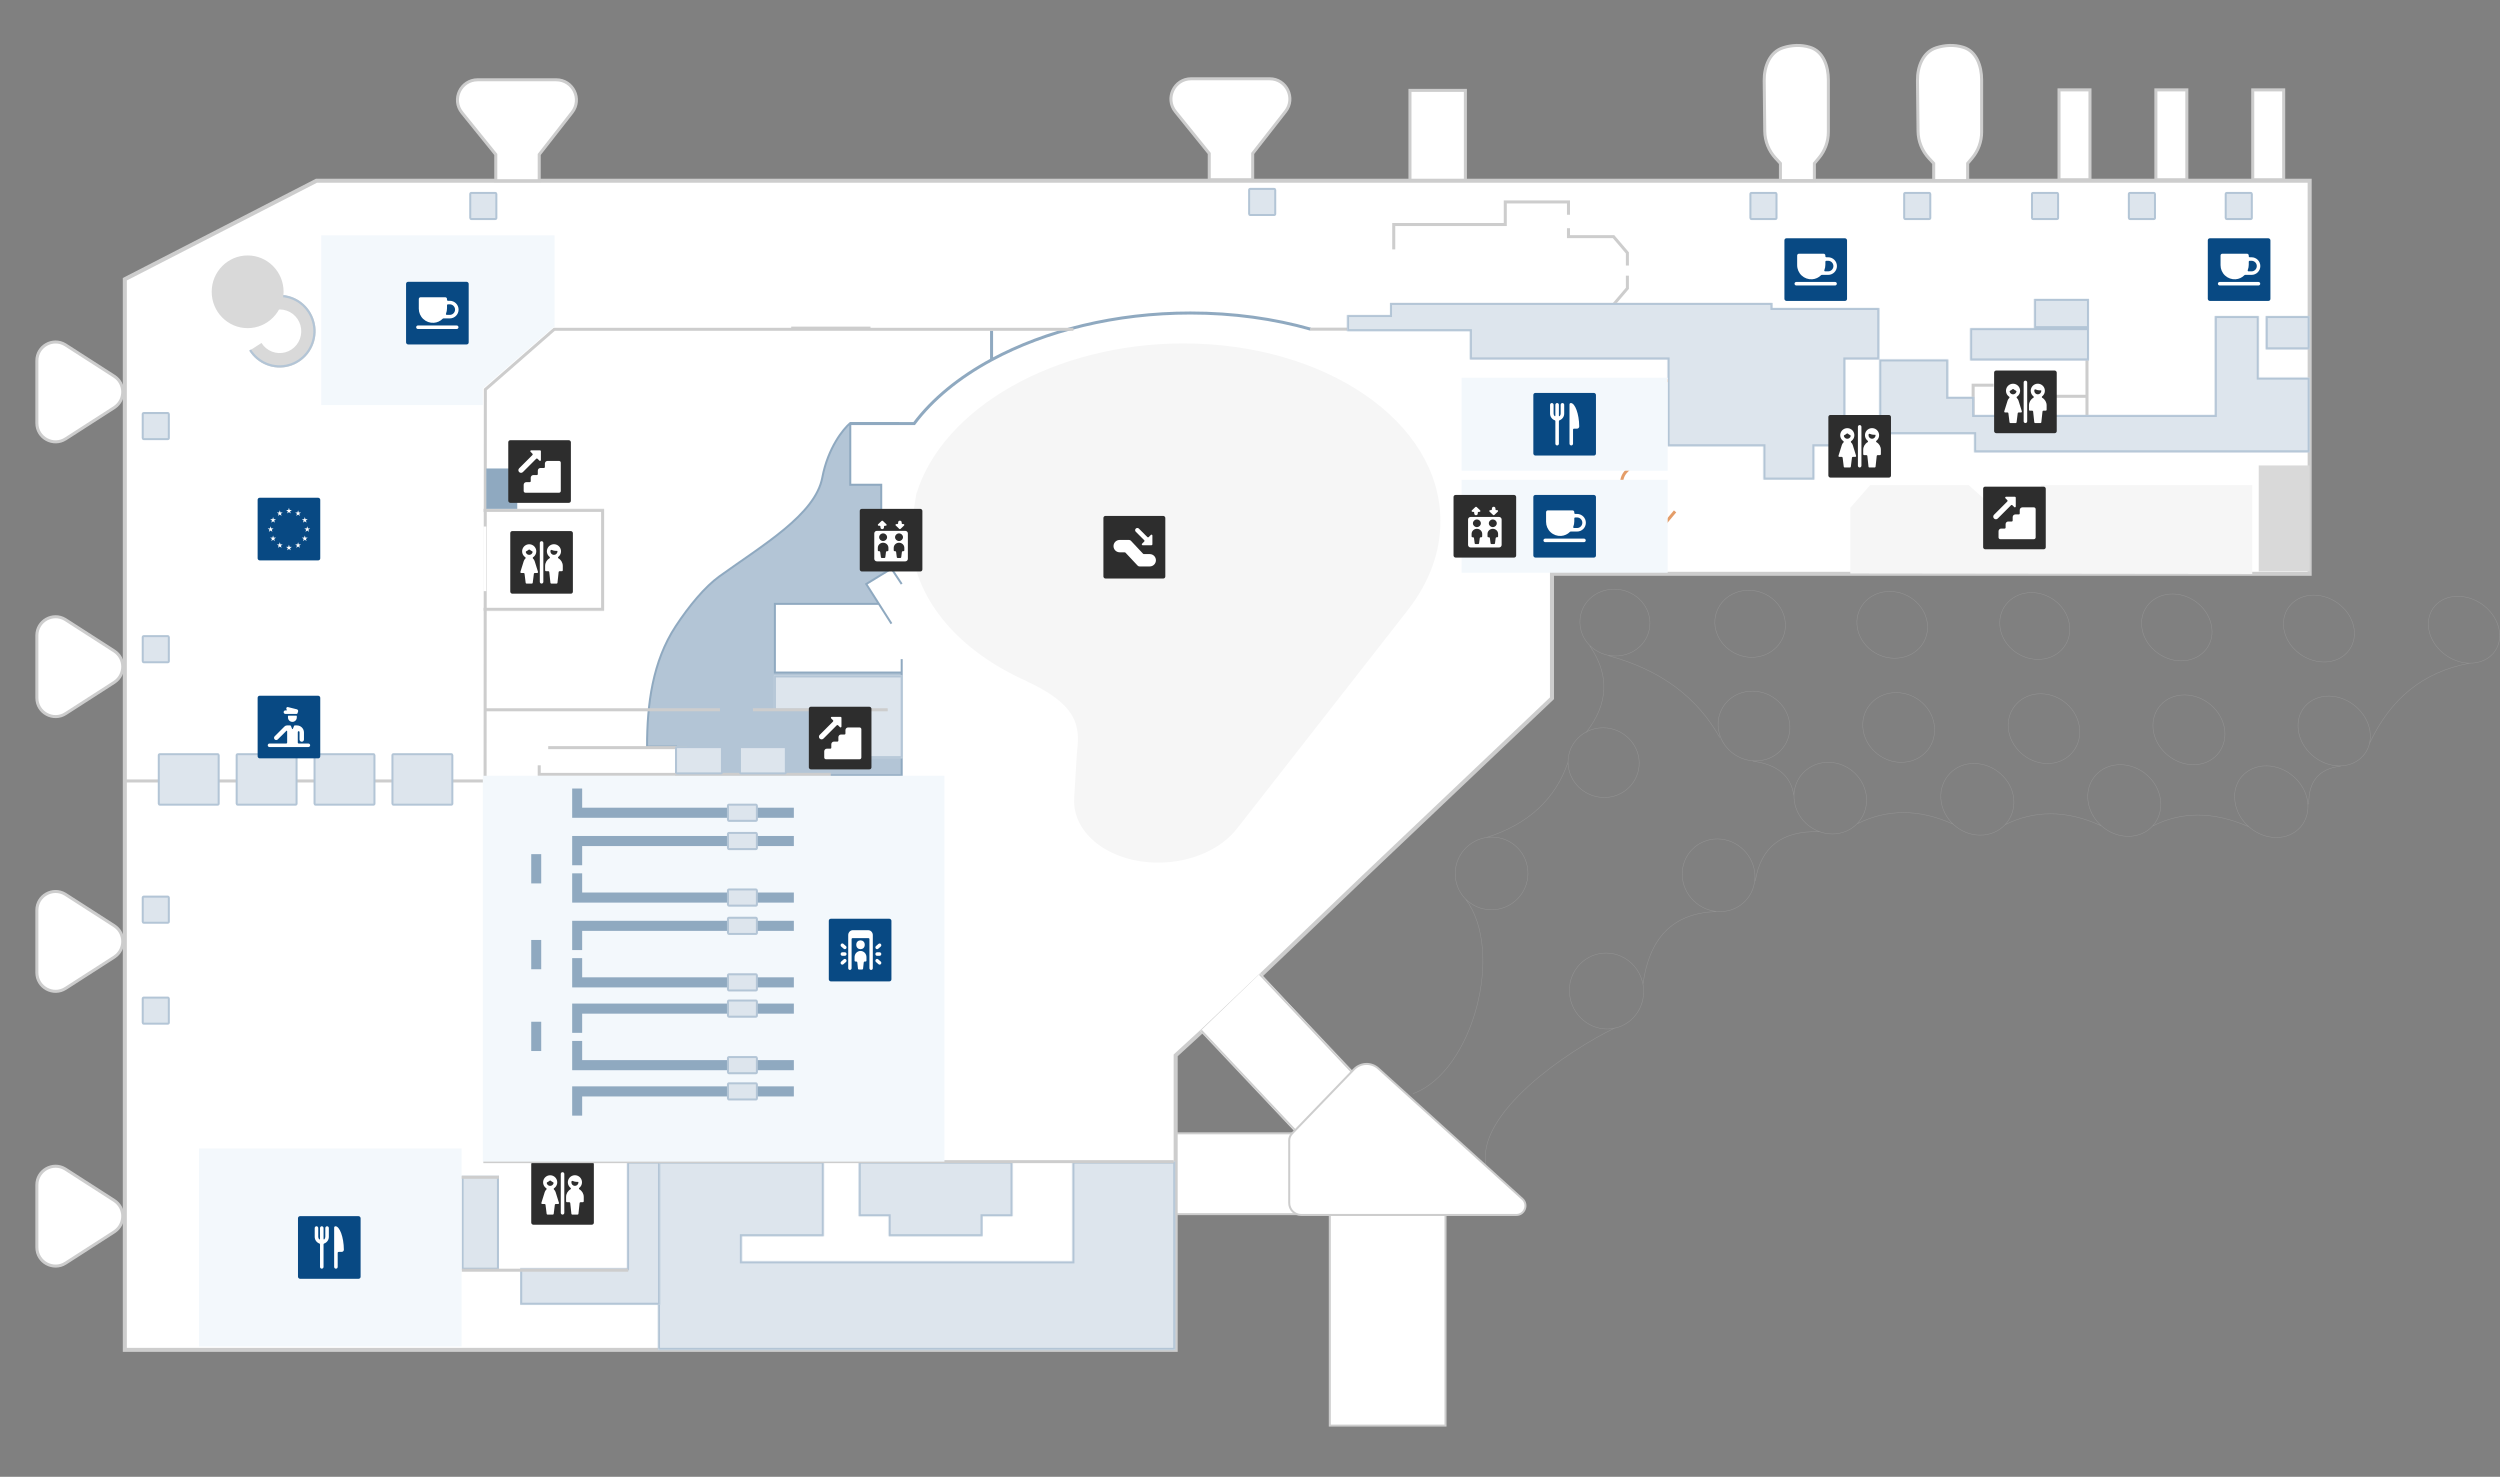 <svg width="2475" height="1462" viewBox="0 0 2475 1462" fill="none" xmlns="http://www.w3.org/2000/svg">
<rect x="0" y="0" width="2475" height="1462" fill="#808080" stroke="none"/>
<path d="M113.043 372.441C124.187 379.611 124.361 395.76 113.565 403.21L113.044 403.559L65.01 434.46L65.009 434.46C52.697 442.38 36.5 433.541 36.5 418.902L36.5 357.098C36.5 342.687 52.196 333.897 64.43 341.181L65.009 341.54L113.043 372.441Z" fill="white" stroke="#CDCDCD" stroke-width="3"/>
<path d="M113.043 644.441C124.187 651.611 124.361 667.76 113.565 675.21L113.044 675.559L65.01 706.46L65.009 706.46C52.697 714.38 36.5 705.541 36.5 690.902L36.5 629.098C36.5 614.687 52.196 605.897 64.43 613.181L65.009 613.54L113.043 644.441Z" fill="white" stroke="#CDCDCD" stroke-width="3"/>
<path d="M113.043 916.441C124.187 923.611 124.361 939.76 113.565 947.21L113.044 947.559L65.01 978.46L65.009 978.46C52.697 986.38 36.5 977.541 36.5 962.902L36.5 901.098C36.5 886.687 52.196 877.897 64.43 885.181L65.009 885.54L113.043 916.441Z" fill="white" stroke="#CDCDCD" stroke-width="3"/>
<path d="M113.043 1188.44C124.187 1195.61 124.361 1211.76 113.565 1219.21L113.044 1219.56L65.01 1250.46L65.009 1250.46C52.697 1258.38 36.5 1249.54 36.5 1234.9L36.5 1173.1C36.5 1158.69 52.196 1149.9 64.43 1157.18L65.009 1157.54L113.043 1188.44Z" fill="white" stroke="#CDCDCD" stroke-width="3"/>
<path d="M123.572 276.423L313.288 178.934H2286.56V568.05H2150.45H2058.71H1967.34H1929.4H1842.08H1813.99H1675.23H1605.85H1536.47V691.279L1350.19 868.043L1266.25 948.432L1192.2 1018.89L1163.91 1044.81V1336.36H123.572V431.906V276.423Z" fill="white" stroke="#CDCDCD" stroke-width="4"/>
<path d="M669.26 767.643H892.677V665.796H767.129V597.813H870.063L857.583 578.207L882.544 562.93L872.411 547.653V479.924H841.766V418.815C834.846 424.587 819.622 443.463 814.086 472.795C807.166 509.46 755.025 539.729 712.263 570.568C697.702 581.069 682.108 600 669.05 619.826C646.012 654.805 640.592 697.242 640.592 739.126H669.26V767.643Z" fill="#B3C5D6"/>
<path d="M841.765 418.815C834.846 424.587 819.622 443.463 814.086 472.795C807.166 509.46 755.025 539.729 712.263 570.568C697.702 581.069 682.108 600 669.05 619.826C646.012 654.805 640.592 697.242 640.592 739.126V739.126H669.26V767.643H892.677V665.796M841.765 418.815V479.924H872.411V547.653L882.544 562.93M841.765 418.815H890.205M892.677 578.207L882.544 562.93M882.544 562.93L857.583 578.207L870.063 597.813M882.544 617.418L870.063 597.813M870.063 597.813H767.129V665.796H892.677M892.677 665.796V652.556" stroke="#8FA9C0" stroke-width="2"/>
<path d="M1297.5 325.868C1261.31 315.578 1221.01 309.869 1178.53 309.869C1104.39 309.869 1035.08 327.315 981.65 356.214M841.273 419.317H905.036C923.255 395.022 949.591 373.556 981.65 356.214M981.65 356.214V327.361" stroke="#8FA9C0" stroke-width="3"/>
<path fill-rule="evenodd" clip-rule="evenodd" d="M1016.34 674.313C1016.34 674.58 1016.61 674.58 1016.87 674.58C1016.87 674.846 1016.87 674.846 1017.13 674.846C1032.67 682.045 1048.73 691.376 1057.94 703.372C1064.78 712.17 1066.89 720.968 1067.15 730.832C1067.15 735.897 1066.63 740.963 1066.1 746.028C1065.31 760.691 1064.26 775.087 1063.47 789.483C1063.47 789.75 1063.47 789.75 1063.47 790.017C1063.47 790.283 1063.47 790.283 1063.47 790.283C1061.36 825.207 1098.48 854 1146.66 854C1179.31 854 1209.58 840.404 1225.12 819.609C1225.38 819.076 1225.91 818.543 1226.43 818.009C1283.83 744.428 1339.9 672.714 1394.4 603.132C1415.46 575.672 1426.26 545.813 1426 515.155C1425.47 417.047 1311.73 340 1171.67 340C1044.51 340 933.148 403.717 907.084 489.295C902.345 520.649 901.36 518.652 902.345 541.548C908.137 595.134 949.208 644.454 1016.34 674.313Z" fill="#F6F6F6"/>
<path d="M1986.04 381.334H2028.54V392.329H2066.11V410.82V356.347" stroke="#CDCDCD" stroke-width="3"/>
<path d="M1953.41 411.819V381.334H1973.68" stroke="#CDCDCD" stroke-width="3"/>
<path d="M1552.8 225.911V234.262H1597.4L1611.12 250.367V262.893" stroke="#CDCDCD" stroke-width="3"/>
<path d="M1552.8 309.869V301.518H1597.4L1611.12 285.413V272.887" stroke="#CDCDCD" stroke-width="3"/>
<path d="M1297 325.861L1336.55 325.861" stroke="#CDCDCD" stroke-width="3"/>
<path d="M542.727 740.157H680.138" stroke="#CDCDCD" stroke-width="3"/>
<path d="M480.443 702.676H712.757" stroke="#CDCDCD" stroke-width="3"/>
<path d="M822.49 766.644L533.828 766.644L533.828 757.648" stroke="#CDCDCD" stroke-width="3"/>
<path d="M1552.36 754.462C1552.4 773.579 1568.39 789.373 1587.99 789.532C1607.4 789.688 1623.05 774.15 1622.81 755.032C1622.57 736.179 1606.58 720.65 1587.37 720.495C1568.16 720.339 1552.32 735.345 1552.36 754.462ZM1552.36 754.462C1540.04 791.002 1513.05 816.007 1471.41 829.211M1450.94 890.112C1489.74 941.404 1458.39 1060.81 1398.89 1082.77M1599.19 1017.43C1553.21 1039.62 1459.75 1102.17 1471.36 1155.36M1698.89 902.472C1655.99 903.984 1632.5 928.752 1626.5 974.901M1735.2 753.551C1758.85 756.663 1772.94 767.663 1775.89 787.334M1802 823.389C1763.77 822.017 1743.07 838.842 1737.75 872.253M1573.84 639.406C1593.41 667.973 1592.8 696.377 1570.06 725.399M1592.4 649.114C1643.92 663.071 1680.19 690.181 1702.58 730.188M1838.74 815.455C1867.97 801.088 1899.61 800.282 1934.23 816.227M1984.69 816.635C2013.34 802.264 2045.17 801.459 2079.98 817.406M2131.03 817.819C2159.28 803.444 2190.92 802.903 2226.51 818.591M2285.69 796.236C2285.29 773.664 2295.68 761.004 2317.24 758.523M2345.75 736.186C2366.49 691.483 2399.3 664.932 2445.18 656.541M1590.26 943.544C1610.45 943.707 1626.81 960.301 1627.23 981.014C1627.45 1001.99 1611.21 1018.85 1590.83 1018.69C1570.26 1018.52 1553.7 1001.39 1553.68 980.419C1553.64 959.975 1570.08 943.381 1590.26 943.544ZM1700.43 830.532C1720.03 830.691 1736.6 846.755 1737.41 866.675C1738.03 886.593 1722.57 902.664 1702.58 902.502C1682.59 902.34 1665.83 886.009 1665.41 866.093C1664.98 846.176 1680.83 830.374 1700.43 830.532ZM1810.3 754.689C1829.91 754.848 1846.67 770.648 1847.87 790.04C1849.08 809.697 1833.81 825.77 1813.82 825.608C1793.83 825.446 1776.88 809.379 1776.06 789.459C1775.25 770.071 1790.51 754.529 1810.3 754.689ZM1954.7 755.857C1974.3 756.015 1992.03 771.824 1993.63 791.219C1995.22 810.879 1980.34 826.955 1960.15 826.792C1940.16 826.63 1922.82 810.559 1921.43 790.635C1920.22 771.243 1935.1 755.433 1954.7 755.857ZM2099.29 757.026C2119.08 757.186 2136.82 772.995 2138.99 792.394C2141.16 812.059 2126.87 828.14 2106.68 827.976C2086.69 827.815 2068.96 811.741 2066.99 791.812C2065.2 772.415 2079.49 756.866 2099.29 757.026ZM2243.88 758.195C2263.48 758.354 2281.79 774.167 2284.55 793.571C2287.31 813.241 2273.4 829.325 2253.21 829.161C2233.42 829.001 2214.91 812.921 2212.55 792.989C2209.98 773.586 2224.08 758.035 2243.88 758.195ZM1735.17 684.253C1754.77 684.412 1771.14 699.678 1771.96 718.801C1772.78 737.924 1757.52 753.466 1737.73 753.306C1717.93 753.146 1701.56 737.348 1700.93 718.227C1700.31 699.105 1715.56 684.095 1735.17 684.253ZM1877.42 685.669C1897.03 685.828 1913.98 701.099 1915.19 720.225C1916.59 739.353 1901.72 754.898 1881.92 754.737C1862.32 754.579 1845.37 738.777 1844.16 719.651C1843.15 700.526 1858.02 685.512 1877.42 685.669ZM2020.46 686.826C2039.87 686.983 2057.02 702.255 2058.81 721.386C2060.6 740.517 2046.31 756.067 2026.71 755.908C2007.1 755.75 1989.96 739.946 1988.17 720.815C1986.76 701.687 2001.25 686.671 2020.46 686.826ZM2162.91 687.978C2182.32 688.135 2200.06 703.412 2202.43 722.548C2204.8 741.684 2190.9 757.236 2171.3 757.078C2151.5 756.917 2133.77 741.109 2131.59 721.975C2129.61 702.842 2143.51 687.821 2162.91 687.978ZM2305.76 689.133C2325.16 689.29 2343.29 704.836 2346.24 723.711C2349.2 742.851 2335.49 758.405 2315.88 758.247C2296.09 758.087 2277.97 742.275 2275.4 723.138C2272.64 703.999 2286.35 688.976 2305.76 689.133ZM1598.35 583.316C1617.37 583.47 1633.17 598.201 1633.42 616.523C1633.66 634.845 1618.4 649.59 1599 649.433C1579.78 649.277 1564.18 634.283 1564.13 615.962C1563.89 597.641 1579.14 583.161 1598.35 583.316ZM1731.49 584.393C1750.71 584.548 1766.7 599.281 1767.52 617.607C1768.35 635.934 1753.29 650.946 1733.88 650.789C1714.47 650.367 1698.48 635.369 1697.66 617.042C1697.22 598.719 1712.28 584.238 1731.49 584.393ZM1871.23 585.523C1890.25 585.677 1907.02 600.415 1908.23 618.745C1909.44 637.075 1894.97 651.826 1875.36 651.668C1856.15 651.512 1839.58 636.51 1838.36 618.18C1837.34 599.852 1852.01 585.368 1871.23 585.523ZM2011.35 586.656C2030.37 586.81 2047.14 601.548 2048.94 619.883C2050.73 638.217 2036.64 652.972 2017.43 652.817C1998.22 652.661 1981.25 637.656 1979.85 619.324C1978.24 601.257 1992.53 586.504 2011.35 586.656ZM2151.09 588.052C2170.11 588.205 2187.27 602.947 2189.64 621.286C2192.22 639.627 2178.12 654.381 2159.1 654.228C2139.7 654.071 2122.35 638.797 2120.36 620.726C2118.17 602.388 2132.07 587.898 2151.09 588.052ZM2290.82 589.182C2309.84 589.335 2327.78 604.083 2330.54 622.426C2333.31 640.768 2319.8 655.527 2300.59 655.372C2281.18 655.215 2263.44 640.203 2260.87 621.862C2258.49 603.523 2272 589.029 2290.82 589.182ZM2433.47 590.335C2452.69 590.491 2470.81 605.24 2474.16 623.587C2477.51 641.934 2464.58 656.698 2444.98 656.539C2425.77 656.384 2407.64 641.369 2404.49 623.024C2401.53 604.68 2414.26 590.18 2433.47 590.335ZM1477.24 828.728C1497.04 828.888 1512.82 844.946 1512.67 864.857C1512.51 884.769 1496.27 900.834 1476.28 900.672C1456.1 900.509 1440.31 884.185 1440.66 864.275C1441.02 844.365 1457.44 828.567 1477.24 828.728Z" stroke="#939393" stroke-width="0.5" stroke-miterlimit="22.926"/>
<rect x="525.92" y="1150.46" width="62" height="62" rx="2" fill="#2D2D2D"/>
<path d="M544.669 1163.51C547.748 1163.51 550.465 1165.52 551.364 1168.47C552.263 1171.41 551.131 1174.6 548.576 1176.32C548.353 1176.47 548.211 1176.71 548.191 1176.98C548.171 1177.25 548.276 1177.51 548.475 1177.69C549.211 1178.36 549.754 1179.21 550.049 1180.16L553.38 1190.82C553.462 1191.08 553.414 1191.37 553.25 1191.6C553.085 1191.82 552.824 1191.95 552.546 1191.96H550.167C549.723 1191.95 549.347 1192.28 549.292 1192.72L548.171 1201.69C548.115 1202.13 547.739 1202.46 547.296 1202.46H542.046C541.602 1202.46 541.226 1202.13 541.171 1201.69L540.062 1192.72C540.007 1192.28 539.631 1191.95 539.187 1191.96H536.796C536.518 1191.95 536.257 1191.82 536.092 1191.6C535.928 1191.37 535.88 1191.08 535.963 1190.82L539.288 1180.16C539.583 1179.21 540.127 1178.36 540.862 1177.69C541.061 1177.51 541.166 1177.25 541.146 1176.98C541.126 1176.71 540.984 1176.47 540.76 1176.32C538.206 1174.6 537.075 1171.41 537.973 1168.47C538.872 1165.52 541.59 1163.51 544.669 1163.51ZM545.261 1168.93C544.927 1168.63 544.415 1168.63 544.081 1168.93C543.404 1169.55 542.629 1170.05 541.79 1170.41C541.393 1170.58 541.183 1171.02 541.297 1171.44C541.708 1172.96 543.088 1174.02 544.664 1174.02C546.239 1174.02 547.619 1172.96 548.03 1171.44C548.143 1171.02 547.934 1170.58 547.537 1170.41C546.703 1170.05 545.933 1169.55 545.261 1168.93Z" fill="white"/>
<path d="M556.92 1160.46C555.953 1160.46 555.17 1161.24 555.17 1162.21V1200.71C555.17 1201.67 555.953 1202.46 556.92 1202.46C557.886 1202.46 558.67 1201.67 558.67 1200.71V1162.21C558.67 1161.24 557.886 1160.46 556.92 1160.46Z" fill="white"/>
<path d="M569.17 1163.48C572.155 1163.48 574.812 1165.37 575.786 1168.19C576.76 1171.02 575.838 1174.14 573.489 1175.99C573.261 1176.17 573.137 1176.45 573.156 1176.73C573.176 1177.02 573.337 1177.28 573.587 1177.43C576.267 1178.99 577.917 1181.85 577.92 1184.96V1189.33C577.92 1189.81 577.528 1190.21 577.045 1190.21H574.689C574.24 1190.2 573.862 1190.54 573.814 1190.99L572.67 1201.67C572.621 1202.12 572.243 1202.46 571.795 1202.46H566.545C566.096 1202.46 565.718 1202.12 565.67 1201.67L564.536 1190.99C564.489 1190.54 564.11 1190.2 563.661 1190.21H561.295C560.812 1190.21 560.42 1189.81 560.42 1189.33V1184.96C560.422 1181.85 562.073 1178.99 564.753 1177.43C565.003 1177.28 565.164 1177.02 565.184 1176.73C565.203 1176.45 565.079 1176.17 564.851 1175.99C562.501 1174.14 561.58 1171.02 562.554 1168.19C563.528 1165.37 566.184 1163.48 569.17 1163.48ZM566.986 1169.15C566.747 1169.04 566.47 1169.04 566.232 1169.16C565.995 1169.27 565.821 1169.49 565.761 1169.74C565.7 1170 565.67 1170.26 565.67 1170.52C565.67 1172.45 567.237 1174.02 569.17 1174.02C571.103 1174.02 572.67 1172.45 572.67 1170.52C572.672 1170.38 572.616 1170.25 572.516 1170.15C572.412 1170.06 572.274 1170.02 572.136 1170.03C571.831 1170.06 571.525 1170.08 571.219 1170.08C569.757 1170.08 568.313 1169.76 566.986 1169.15Z" fill="white"/>
<rect x="505.16" y="525.763" width="62" height="62" rx="2" fill="#2D2D2D"/>
<path d="M523.909 538.817C526.988 538.817 529.706 540.829 530.604 543.774C531.503 546.72 530.371 549.906 527.816 551.625C527.593 551.775 527.451 552.019 527.431 552.287C527.411 552.555 527.517 552.818 527.715 552.999C528.451 553.667 528.994 554.519 529.29 555.468L532.62 566.127C532.703 566.393 532.655 566.682 532.49 566.906C532.325 567.13 532.064 567.262 531.786 567.263H529.407C528.963 567.259 528.587 567.589 528.532 568.029L527.411 576.998C527.355 577.438 526.979 577.766 526.536 577.763H521.286C520.843 577.766 520.467 577.438 520.411 576.998L519.302 568.029C519.247 567.589 518.871 567.259 518.427 567.263H516.036C515.758 567.262 515.497 567.129 515.333 566.905C515.168 566.681 515.12 566.392 515.203 566.127L518.528 555.468C518.824 554.519 519.367 553.667 520.102 552.999C520.301 552.818 520.406 552.555 520.386 552.287C520.367 552.019 520.224 551.775 520.001 551.625C517.446 549.906 516.315 546.719 517.214 543.774C518.112 540.829 520.83 538.817 523.909 538.817ZM524.502 544.242C524.167 543.936 523.655 543.936 523.321 544.242C522.644 544.856 521.869 545.354 521.03 545.716C520.633 545.89 520.423 546.328 520.537 546.746C520.948 548.267 522.328 549.324 523.904 549.324C525.48 549.324 526.859 548.267 527.27 546.746C527.384 546.328 527.174 545.89 526.777 545.716C525.943 545.353 525.174 544.855 524.502 544.242Z" fill="white"/>
<path d="M536.16 535.763C535.194 535.763 534.41 536.546 534.41 537.513V576.013C534.41 576.979 535.194 577.763 536.16 577.763C537.127 577.763 537.91 576.979 537.91 576.013V537.513C537.91 536.546 537.127 535.763 536.16 535.763Z" fill="white"/>
<path d="M548.41 538.785C551.396 538.785 554.052 540.679 555.026 543.501C556.001 546.323 555.079 549.452 552.729 551.294C552.502 551.473 552.377 551.753 552.396 552.042C552.416 552.331 552.577 552.591 552.827 552.737C555.507 554.296 557.158 557.162 557.16 560.263V564.638C557.16 565.121 556.768 565.513 556.285 565.513H553.93C553.48 565.51 553.102 565.848 553.055 566.295L551.91 576.982C551.862 577.428 551.484 577.765 551.035 577.763H545.785C545.337 577.765 544.959 577.428 544.91 576.982L543.776 566.295C543.729 565.848 543.351 565.51 542.901 565.513H540.535C540.052 565.513 539.66 565.121 539.66 564.638V560.263C539.663 557.162 541.313 554.296 543.993 552.737C544.243 552.591 544.404 552.331 544.424 552.042C544.443 551.753 544.319 551.473 544.091 551.294C541.742 549.452 540.82 546.323 541.794 543.501C542.768 540.679 545.425 538.785 548.41 538.785ZM546.227 544.46C545.988 544.347 545.71 544.349 545.473 544.464C545.235 544.579 545.061 544.795 545.001 545.052C544.94 545.305 544.91 545.565 544.91 545.825C544.91 547.758 546.477 549.325 548.41 549.325C550.343 549.325 551.91 547.758 551.91 545.825C551.912 545.688 551.856 545.555 551.756 545.461C551.652 545.368 551.514 545.323 551.376 545.337C551.072 545.37 550.765 545.387 550.459 545.388C548.998 545.389 547.554 545.072 546.227 544.46Z" fill="white"/>
<path d="M246.865 347.265C250.945 353.747 256.969 358.739 264.057 361.509C271.145 364.28 278.923 364.684 286.254 362.663C293.586 360.641 300.084 356.3 304.799 350.275C309.514 344.25 312.198 336.857 312.458 329.179C312.718 321.5 310.54 313.939 306.244 307.602C301.947 301.265 295.757 296.485 288.579 293.962C281.402 291.439 273.614 291.304 266.356 293.578C259.098 295.853 252.75 300.416 248.242 306.601L259.701 315.14C262.406 311.429 266.215 308.691 270.57 307.326C274.925 305.962 279.597 306.042 283.904 307.556C288.21 309.071 291.924 311.939 294.502 315.741C297.08 319.543 298.387 324.079 298.231 328.686C298.075 333.294 296.465 337.729 293.636 341.344C290.807 344.959 286.908 347.564 282.509 348.777C278.11 349.99 273.443 349.747 269.19 348.085C264.938 346.423 261.323 343.428 258.876 339.538L246.865 347.265Z" fill="#D9D9D9"/>
<path d="M246.725 347.096C250.788 353.589 256.8 358.596 263.88 361.385C270.961 364.175 278.738 364.599 286.075 362.597C293.411 360.595 299.921 356.271 304.651 350.258C309.382 344.246 312.085 336.86 312.364 329.182C312.644 321.504 310.486 313.938 306.205 307.589C301.925 301.241 295.747 296.445 288.576 293.903C281.405 291.361 273.618 291.206 266.354 293.461C259.09 295.716 252.73 300.263 248.206 306.436L249.961 307.751C254.208 301.957 260.177 297.689 266.995 295.572C273.813 293.456 281.123 293.601 287.853 295.987C294.584 298.373 300.382 302.875 304.4 308.834C308.418 314.792 310.444 321.894 310.181 329.101C309.919 336.307 307.382 343.24 302.942 348.883C298.501 354.527 292.391 358.585 285.505 360.464C278.619 362.344 271.319 361.945 264.673 359.327C258.027 356.709 252.385 352.009 248.571 345.915L246.725 347.096Z" fill="#B3C5D6"/>
<ellipse cx="245.167" cy="288.88" rx="35.589" ry="35.982" fill="#D9D9D9"/>
<mask id="path-52-inside-1_821_37031" fill="white">
<path d="M734.472 1150H815.534V1223.86H734.472V1248.76H1061.69V1150H1163.51V1336.36H1061.69V1336.36H651.431V1248.76H651.432V1150H734.472V1150Z"/>
</mask>
<path d="M734.472 1150H815.534V1223.86H734.472V1248.76H1061.69V1150H1163.51V1336.36H1061.69V1336.36H651.431V1248.76H651.432V1150H734.472V1150Z" fill="#DDE5ED"/>
<path d="M734.472 1150H732.472V1152H734.472V1150ZM815.534 1150H817.534V1148H815.534V1150ZM815.534 1223.86V1225.86H817.534V1223.86H815.534ZM734.472 1223.86V1221.86H732.472V1223.86H734.472ZM734.472 1248.76H732.472V1250.76H734.472V1248.76ZM1061.69 1248.76V1250.76H1063.69V1248.76H1061.69ZM1061.69 1150V1148H1059.69V1150H1061.69ZM1163.51 1150H1165.51V1148H1163.51V1150ZM1163.51 1336.36V1338.36H1165.51V1336.36H1163.51ZM1061.69 1336.36V1334.36H1059.69V1336.36H1061.69ZM1061.69 1336.36V1338.36H1063.69V1336.36H1061.69ZM651.431 1336.36H649.431V1338.36H651.431V1336.36ZM651.431 1248.76V1246.76H649.431V1248.76H651.431ZM651.432 1248.76V1250.76H653.432V1248.76H651.432ZM651.432 1150V1148H649.432V1150H651.432ZM734.472 1150H736.472V1148H734.472V1150ZM734.472 1150V1152H815.534V1150V1148H734.472V1150ZM815.534 1150H813.534V1223.86H815.534H817.534V1150H815.534ZM815.534 1223.86V1221.86H734.472V1223.86V1225.86H815.534V1223.86ZM734.472 1223.86H732.472V1248.76H734.472H736.472V1223.86H734.472ZM734.472 1248.76V1250.76H1061.69V1248.76V1246.76H734.472V1248.76ZM1061.69 1248.76H1063.69V1150H1061.69H1059.69V1248.76H1061.69ZM1061.69 1150V1152H1163.51V1150V1148H1061.69V1150ZM1163.51 1150H1161.51V1336.36H1163.51H1165.51V1150H1163.51ZM1163.51 1336.36V1334.36H1061.69V1336.36V1338.36H1163.51V1336.36ZM1061.69 1336.36H1059.69V1336.36H1061.69H1063.69V1336.36H1061.69ZM1061.69 1336.36V1334.36H651.431V1336.36V1338.36H1061.69V1336.36ZM651.431 1336.36H653.431V1248.76H651.431H649.431V1336.36H651.431ZM651.431 1248.76V1250.76H651.432V1248.76V1246.76H651.431V1248.76ZM651.432 1248.76H653.432V1150H651.432H649.432V1248.76H651.432ZM651.432 1150V1152H734.472V1150V1148H651.432V1150ZM734.472 1150H732.472V1150H734.472H736.472V1150H734.472Z" fill="#B3C5D6" mask="url(#path-52-inside-1_821_37031)"/>
<mask id="path-54-inside-2_821_37031" fill="white">
<path d="M653.409 1291.7H515.009V1255.63H620.786V1150H653.409V1291.7Z"/>
</mask>
<path d="M653.409 1291.7H515.009V1255.63H620.786V1150H653.409V1291.7Z" fill="#DDE5ED"/>
<path d="M653.409 1291.7V1293.7H655.409V1291.7H653.409ZM515.009 1291.7H513.009V1293.7H515.009V1291.7ZM515.009 1255.63V1253.63H513.009V1255.63H515.009ZM620.786 1255.63V1257.63H622.786V1255.63H620.786ZM620.786 1150V1148H618.786V1150H620.786ZM653.409 1150H655.409V1148H653.409V1150ZM653.409 1291.7V1289.7H515.009V1291.7V1293.7H653.409V1291.7ZM515.009 1291.7H517.009V1255.63H515.009H513.009V1291.7H515.009ZM515.009 1255.63V1257.63H620.786V1255.63V1253.63H515.009V1255.63ZM620.786 1255.63H622.786V1150H620.786H618.786V1255.63H620.786ZM620.786 1150V1152H653.409V1150V1148H620.786V1150ZM653.409 1150H651.409V1291.7H653.409H655.409V1150H653.409Z" fill="#B3C5D6" mask="url(#path-54-inside-2_821_37031)"/>
<rect x="492.964" y="1256" width="35" height="91" transform="rotate(-180 492.964 1256)" fill="#DDE5ED" stroke="#B3C5D6" stroke-width="2"/>
<mask id="path-57-inside-3_821_37031" fill="white">
<path d="M1002.38 1204.1H972.719V1223.86H879.793V1204.1H850.14V1150H1002.38V1204.1Z"/>
</mask>
<path d="M1002.38 1204.1H972.719V1223.86H879.793V1204.1H850.14V1150H1002.38V1204.1Z" fill="#DDE5ED"/>
<path d="M1002.38 1204.1V1206.1H1004.38V1204.1H1002.38ZM972.719 1204.1V1202.1H970.719V1204.1H972.719ZM972.719 1223.86V1225.86H974.719V1223.86H972.719ZM879.793 1223.86H877.793V1225.86H879.793V1223.86ZM879.793 1204.1H881.793V1202.1H879.793V1204.1ZM850.14 1204.1H848.14V1206.1H850.14V1204.1ZM850.14 1150V1148H848.14V1150H850.14ZM1002.38 1150H1004.38V1148H1002.38V1150ZM1002.38 1204.1V1202.1H972.719V1204.1V1206.1H1002.38V1204.1ZM972.719 1204.1H970.719V1223.86H972.719H974.719V1204.1H972.719ZM972.719 1223.86V1221.86H879.793V1223.86V1225.86H972.719V1223.86ZM879.793 1223.86H881.793V1204.1H879.793H877.793V1223.86H879.793ZM879.793 1204.1V1202.1H850.14V1204.1V1206.1H879.793V1204.1ZM850.14 1204.1H852.14V1150H850.14H848.14V1204.1H850.14ZM850.14 1150V1152H1002.38V1150V1148H850.14V1150ZM1002.38 1150H1000.38V1204.1H1002.38H1004.38V1150H1002.38Z" fill="#B3C5D6" mask="url(#path-57-inside-3_821_37031)"/>
<path d="M1062.67 326H548.692L480.492 385.597L480 1150H1162" stroke="#CDCDCD" stroke-width="3"/>
<line x1="621.964" y1="1257.5" x2="456.964" y2="1257.5" stroke="#CDCDCD" stroke-width="3"/>
<line x1="479.457" y1="773.142" x2="124.561" y2="773.142" stroke="#CDCDCD" stroke-width="3"/>
<line x1="493.964" y1="1165.5" x2="438.964" y2="1165.5" stroke="#CDCDCD" stroke-width="3"/>
<rect x="157.195" y="746.654" width="59.291" height="49.974" rx="1" fill="#DDE5ED" stroke="#B3C5D6" stroke-width="2"/>
<rect x="234.305" y="746.654" width="59.291" height="49.974" rx="1" fill="#DDE5ED" stroke="#B3C5D6" stroke-width="2"/>
<rect x="311.412" y="746.654" width="59.291" height="49.974" rx="1" fill="#DDE5ED" stroke="#B3C5D6" stroke-width="2"/>
<rect x="388.521" y="746.654" width="59.291" height="49.974" rx="1" fill="#DDE5ED" stroke="#B3C5D6" stroke-width="2"/>
<rect x="478" y="768" width="457" height="382" fill="#F3F8FC"/>
<rect x="820.514" y="909.57" width="62" height="62" rx="2" fill="#084983"/>
<path d="M839.727 958.508C839.727 959.474 840.479 960.258 841.407 960.258C842.334 960.258 843.087 959.474 843.087 958.508V929.633C843.087 929.15 843.463 928.758 843.927 928.758H859.887C860.35 928.758 860.727 929.15 860.727 929.633V958.508C860.727 959.474 861.479 960.258 862.407 960.258C863.334 960.258 864.087 959.474 864.087 958.508V925.695C864.085 923.038 862.017 920.885 859.467 920.883H844.347C841.796 920.886 839.729 923.039 839.727 925.695V958.508Z" fill="white"/>
<path d="M836.393 942.758H833.9C832.972 942.758 832.22 943.541 832.22 944.508C832.22 945.474 832.972 946.258 833.9 946.258H836.393C837.321 946.258 838.073 945.474 838.073 944.508C838.073 943.541 837.321 942.758 836.393 942.758Z" fill="white"/>
<path d="M835.318 939.291C836.032 939.91 837.091 939.808 837.685 939.065C838.279 938.322 838.182 937.218 837.468 936.599L834.948 934.412C834.235 933.793 833.175 933.894 832.581 934.638C831.987 935.381 832.085 936.485 832.798 937.103L835.318 939.291Z" fill="white"/>
<path d="M835.318 949.724L832.798 951.912C832.085 952.531 831.987 953.634 832.581 954.378C833.175 955.121 834.235 955.222 834.948 954.603L837.468 952.416C838.182 951.797 838.279 950.693 837.685 949.95C837.091 949.207 836.032 949.106 835.318 949.724Z" fill="white"/>
<path d="M866.633 944.508C866.633 945.474 867.385 946.258 868.313 946.258H870.806C871.734 946.258 872.486 945.474 872.486 944.508C872.486 943.541 871.734 942.758 870.806 942.758H868.313C867.385 942.758 866.633 943.541 866.633 944.508Z" fill="white"/>
<path d="M869.389 939.291L871.909 937.103C872.37 936.703 872.592 936.077 872.49 935.461C872.388 934.844 871.978 934.331 871.415 934.115C870.851 933.899 870.22 934.012 869.758 934.412L867.238 936.599C866.525 937.218 866.428 938.322 867.022 939.065C867.616 939.808 868.675 939.91 869.389 939.291Z" fill="white"/>
<path d="M869.389 949.724C868.675 949.106 867.616 949.207 867.022 949.95C866.428 950.693 866.525 951.797 867.238 952.416L869.758 954.603C870.472 955.222 871.532 955.121 872.126 954.378C872.719 953.634 872.622 952.531 871.909 951.912L869.389 949.724Z" fill="white"/>
<path d="M851.906 941.445C848.659 941.445 846.026 944.188 846.026 947.57V951.07C846.026 951.554 846.402 951.945 846.866 951.945H847.883C848.313 951.943 848.675 952.279 848.723 952.724L849.395 959.043C849.443 959.488 849.805 959.823 850.235 959.82H853.595C854.024 959.823 854.387 959.488 854.435 959.043L855.107 952.724C855.154 952.279 855.517 951.943 855.947 951.945H856.955C857.419 951.945 857.795 951.554 857.795 951.07V947.57C857.795 945.944 857.174 944.385 856.07 943.236C854.965 942.087 853.467 941.443 851.906 941.445Z" fill="white"/>
<ellipse cx="851.906" cy="935.32" rx="4.2" ry="4.375" fill="white"/>
<rect x="525.92" y="1011.53" width="9.886" height="28.986" fill="#8FA9C0"/>
<rect x="525.92" y="930.564" width="9.886" height="28.986" fill="#8FA9C0"/>
<rect x="525.92" y="845.604" width="9.886" height="28.986" fill="#8FA9C0"/>
<path d="M785.914 1075.49V1085.49H576.339V1104.48H566.453V1075.49H785.914Z" fill="#8FA9C0"/>
<path d="M785.914 1059.5V1049.51H576.339V1030.52H566.453V1059.5H785.914Z" fill="#8FA9C0"/>
<path d="M785.914 993.533V1003.53H576.339V1022.52H566.453V993.533H785.914Z" fill="#8FA9C0"/>
<path d="M785.914 977.541V967.546H576.339V948.556H566.453V977.541H785.914Z" fill="#8FA9C0"/>
<path d="M785.914 911.58V921.575H576.339V940.565H566.453V911.58H785.914Z" fill="#8FA9C0"/>
<path d="M785.914 809.619V799.624H576.339V780.633H566.453V809.619H785.914Z" fill="#8FA9C0"/>
<path d="M785.914 893.588V883.593H576.339V864.603H566.453V893.588H785.914Z" fill="#8FA9C0"/>
<path d="M785.914 827.611V837.606H576.339V856.597H566.453V827.611H785.914Z" fill="#8FA9C0"/>
<rect x="720.68" y="1072.49" width="28.646" height="15.991" rx="1" fill="#DDE5ED" stroke="#B3C5D6" stroke-width="2"/>
<rect x="720.68" y="1046.51" width="28.646" height="15.991" rx="1" fill="#DDE5ED" stroke="#B3C5D6" stroke-width="2"/>
<rect x="720.68" y="990.533" width="28.646" height="15.991" rx="1" fill="#DDE5ED" stroke="#B3C5D6" stroke-width="2"/>
<rect x="720.68" y="964.549" width="28.646" height="15.991" rx="1" fill="#DDE5ED" stroke="#B3C5D6" stroke-width="2"/>
<rect x="720.68" y="908.58" width="28.646" height="15.991" rx="1" fill="#DDE5ED" stroke="#B3C5D6" stroke-width="2"/>
<rect x="720.68" y="880.588" width="28.646" height="15.991" rx="1" fill="#DDE5ED" stroke="#B3C5D6" stroke-width="2"/>
<rect x="720.68" y="824.619" width="28.646" height="15.991" rx="1" fill="#DDE5ED" stroke="#B3C5D6" stroke-width="2"/>
<mask id="path-96-inside-4_821_37031" fill="white">
<path d="M1247.66 963.547L1349.27 1071.36L1289.87 1128.59L1188.26 1020.78L1247.66 963.547Z"/>
</mask>
<path d="M1247.66 963.547L1349.27 1071.36L1289.87 1128.59L1188.26 1020.78L1247.66 963.547Z" fill="white"/>
<path d="M1349.27 1071.36L1350.65 1072.82L1352.09 1071.43L1350.71 1069.98L1349.27 1071.36ZM1289.87 1128.59L1288.43 1129.98L1289.8 1131.44L1291.24 1130.05L1289.87 1128.59ZM1247.66 963.547L1246.22 964.934L1347.83 1072.75L1349.27 1071.36L1350.71 1069.98L1249.1 962.159L1247.66 963.547ZM1349.27 1071.36L1347.9 1069.91L1288.5 1127.14L1289.87 1128.59L1291.24 1130.05L1350.65 1072.82L1349.27 1071.36ZM1289.87 1128.59L1291.31 1127.2L1189.7 1019.39L1188.26 1020.78L1186.82 1022.16L1288.43 1129.98L1289.87 1128.59Z" fill="#CDCDCD" mask="url(#path-96-inside-4_821_37031)"/>
<path d="M1311.01 1122L1311.89 1202H1164.9L1164.91 1122H1311.01Z" fill="white" stroke="#CDCDCD" stroke-width="2"/>
<path d="M1279.03 1122.32L1340.43 1058.63C1346.94 1051.88 1357.61 1051.5 1364.55 1057.78L1507.21 1186.96C1513.38 1192.55 1509.41 1202.82 1501.08 1202.82L1431.06 1202.82L1431.06 1411.36L1316.51 1411.36L1316.51 1202.82L1288.22 1202.82C1281.64 1202.82 1276.31 1197.49 1276.31 1190.9L1276.31 1129.04C1276.31 1126.54 1277.29 1124.13 1279.03 1122.32Z" fill="white"/>
<path d="M1316.51 1202.82L1288.22 1202.82C1281.64 1202.82 1276.31 1197.49 1276.31 1190.9L1276.31 1129.04C1276.31 1126.54 1277.29 1124.13 1279.03 1122.32L1340.43 1058.63C1346.94 1051.88 1357.61 1051.5 1364.55 1057.78L1507.21 1186.96C1513.38 1192.55 1509.41 1202.82 1501.08 1202.82L1431.06 1202.82M1316.51 1202.82L1316.51 1411.36L1431.06 1411.36L1431.06 1202.82M1316.51 1202.82L1431.06 1202.82" stroke="#CDCDCD" stroke-width="2"/>
<rect x="720.68" y="796.63" width="28.646" height="15.991" rx="1" fill="#DDE5ED" stroke="#B3C5D6" stroke-width="2"/>
<rect x="669.273" y="739.658" width="45.451" height="25.986" rx="1" fill="#DDE5ED" stroke="#B3C5D6" stroke-width="2"/>
<rect x="732.543" y="739.658" width="45.451" height="25.986" rx="1" fill="#DDE5ED" stroke="#B3C5D6" stroke-width="2"/>
<mask id="path-104-inside-5_821_37031" fill="white">
<path d="M893.668 668.689V750.649H805.686V703.522H766.143V668.689H893.668Z"/>
</mask>
<path d="M893.668 668.689V750.649H805.686V703.522H766.143V668.689H893.668Z" fill="#DDE5ED"/>
<path d="M893.668 668.689H895.668V666.689H893.668V668.689ZM893.668 750.649V752.649H895.668V750.649H893.668ZM805.686 750.649H803.686V752.649H805.686V750.649ZM805.686 703.522H807.686V701.522H805.686V703.522ZM766.143 703.522H764.143V705.522H766.143V703.522ZM766.143 668.689V666.689H764.143V668.689H766.143ZM893.668 668.689H891.668V750.649H893.668H895.668V668.689H893.668ZM893.668 750.649V748.649H805.686V750.649V752.649H893.668V750.649ZM805.686 750.649H807.686V703.522H805.686H803.686V750.649H805.686ZM805.686 703.522V701.522H766.143V703.522V705.522H805.686V703.522ZM766.143 703.522H768.143V668.689H766.143H764.143V703.522H766.143ZM766.143 668.689V670.689H893.668V668.689V666.689H766.143V668.689Z" fill="#B3C5D6" mask="url(#path-104-inside-5_821_37031)"/>
<rect x="851.158" y="503.773" width="62" height="62" rx="2" fill="#2D2D2D"/>
<path d="M869.908 520.494H870.783C871.266 520.494 871.658 520.87 871.658 521.334V522.174C871.658 523.101 872.441 523.854 873.408 523.854C874.374 523.854 875.158 523.101 875.158 522.174V521.334C875.158 520.87 875.55 520.494 876.033 520.494H876.908C877.262 520.494 877.582 520.29 877.718 519.975C877.853 519.661 877.778 519.299 877.527 519.059L874.027 515.699C873.863 515.541 873.64 515.452 873.408 515.452C873.175 515.452 872.952 515.541 872.788 515.699L869.288 519.059C869.037 519.299 868.962 519.661 869.098 519.975C869.234 520.29 869.553 520.494 869.908 520.494Z" fill="white"/>
<path d="M890.288 523.609C890.452 523.767 890.675 523.856 890.908 523.856C891.14 523.856 891.363 523.767 891.527 523.609L895.027 520.249C895.278 520.009 895.353 519.647 895.218 519.332C895.082 519.018 894.762 518.813 894.408 518.814H893.533C893.05 518.814 892.658 518.438 892.658 517.974V517.134C892.658 516.206 891.874 515.454 890.908 515.454C889.941 515.454 889.158 516.206 889.158 517.134V517.974C889.158 518.438 888.766 518.814 888.283 518.814H887.408C887.053 518.813 886.734 519.018 886.598 519.332C886.462 519.647 886.537 520.009 886.788 520.249L890.288 523.609Z" fill="white"/>
<path d="M896.158 525.533C897.608 525.533 898.783 526.661 898.783 528.053V553.253C898.783 554.645 897.608 555.773 896.158 555.773H868.158C866.708 555.773 865.533 554.645 865.533 553.253V528.053C865.533 526.661 866.709 525.533 868.158 525.533H896.158ZM874.283 537.293C871.384 537.293 869.033 539.55 869.033 542.333V544.854C869.033 545.317 869.425 545.693 869.908 545.693H870.536C870.98 545.69 871.356 546.006 871.411 546.429L872.096 551.679C872.152 552.101 872.527 552.416 872.971 552.413H875.582C876.025 552.416 876.401 552.101 876.457 551.679L877.141 546.429C877.196 546.006 877.572 545.69 878.016 545.693H878.658C879.141 545.693 879.533 545.317 879.533 544.854V542.333C879.533 539.55 877.183 537.293 874.283 537.293ZM890.033 537.293C887.134 537.293 884.783 539.55 884.783 542.333V544.854C884.783 545.317 885.175 545.693 885.658 545.693H886.272C886.716 545.69 887.092 546.006 887.147 546.429L887.832 551.679C887.888 552.101 888.264 552.416 888.707 552.413H891.332C891.775 552.416 892.151 552.101 892.207 551.679L892.891 546.429C892.946 546.006 893.322 545.69 893.766 545.693H894.408C894.891 545.693 895.283 545.317 895.283 544.854V542.333C895.283 539.55 892.933 537.293 890.033 537.293ZM874.283 528.053C872.11 528.056 870.349 529.747 870.346 531.833C870.346 533.921 872.109 535.613 874.283 535.613C876.458 535.613 878.221 533.921 878.221 531.833C878.221 529.745 876.458 528.053 874.283 528.053ZM890.033 528.053C887.86 528.056 886.099 529.747 886.096 531.833C886.096 533.921 887.859 535.613 890.033 535.613C892.208 535.613 893.971 533.921 893.971 531.833C893.971 529.745 892.208 528.053 890.033 528.053Z" fill="white"/>
<path d="M479.951 585.233V521.265" stroke="white" stroke-width="3"/>
<mask id="path-111-inside-6_821_37031" fill="white">
<path d="M478.469 503.773H598.086V604.724H478.469V503.773Z"/>
</mask>
<path d="M598.086 503.773H601.086V500.773H598.086V503.773ZM598.086 604.724V607.724H601.086V604.724H598.086ZM478.469 503.773V506.773H598.086V503.773V500.773H478.469V503.773ZM598.086 503.773H595.086V604.724H598.086H601.086V503.773H598.086ZM598.086 604.724V601.724H478.469V604.724V607.724H598.086V604.724Z" fill="#CDCDCD" mask="url(#path-111-inside-6_821_37031)"/>
<rect x="481.436" y="463.793" width="30.646" height="39.98" fill="#8FA9C0"/>
<rect x="503.184" y="435.808" width="62" height="62" rx="2" fill="#2D2D2D"/>
<path d="M555.184 458.058C555.184 457.091 554.4 456.308 553.434 456.308H542.059C540.609 456.308 539.434 457.483 539.434 458.933V462.433C539.434 462.916 539.042 463.308 538.559 463.308H535.059C533.609 463.308 532.434 464.483 532.434 465.933V469.433C532.434 469.916 532.042 470.308 531.559 470.308H528.059C526.609 470.308 525.434 471.483 525.434 472.933V476.433C525.434 476.916 525.042 477.308 524.559 477.308H521.059C519.609 477.308 518.434 478.483 518.434 479.933V486.058C518.434 487.024 519.217 487.808 520.184 487.808H553.434C554.4 487.808 555.184 487.024 555.184 486.058V458.058Z" fill="white"/>
<path d="M534.008 456.052C534.259 456.298 534.633 456.37 534.957 456.235C535.282 456.1 535.494 455.784 535.496 455.433V446.683C535.496 446.199 535.104 445.808 534.621 445.808H525.871C525.518 445.81 525.201 446.024 525.067 446.351C524.933 446.678 525.008 447.053 525.258 447.302L527.152 449.201C527.317 449.365 527.409 449.588 527.409 449.82C527.409 450.053 527.317 450.276 527.152 450.44L513.952 463.638C512.926 464.664 512.926 466.326 513.952 467.352C514.977 468.377 516.64 468.377 517.665 467.352L530.858 454.152C531.023 453.987 531.246 453.895 531.478 453.895C531.71 453.895 531.933 453.987 532.097 454.152L534.008 456.052Z" fill="white"/>
<mask id="path-117-inside-7_821_37031" fill="white">
<path d="M1754.71 304.873H1860.49V355.848H1928.7V392.829H1954.4V410.82H2192.65V312.869H2236.15V373.839H2286.56V410.82H2286.56V447.803H1954.4V429.811H1860.49V355.848H1826.88V441.806H1796.23V474.788H1745.81V441.806H1650.91V355.848H1455.18V327.861H1333.58V311.869H1376.09V299.875H1754.71V304.873ZM2068.09 356.848H1950.45V324.863H2068.09V356.848ZM2286.56 345.853H2243.06V312.869H2286.56V345.853ZM2068.09 324.862H2013.72V295.877H2068.09V324.862Z"/>
</mask>
<path d="M1754.71 304.873H1860.49V355.848H1928.7V392.829H1954.4V410.82H2192.65V312.869H2236.15V373.839H2286.56V410.82H2286.56V447.803H1954.4V429.811H1860.49V355.848H1826.88V441.806H1796.23V474.788H1745.81V441.806H1650.91V355.848H1455.18V327.861H1333.58V311.869H1376.09V299.875H1754.71V304.873ZM2068.09 356.848H1950.45V324.863H2068.09V356.848ZM2286.56 345.853H2243.06V312.869H2286.56V345.853ZM2068.09 324.862H2013.72V295.877H2068.09V324.862Z" fill="#DDE5ED"/>
<path d="M1754.71 304.873H1752.71V306.873H1754.71V304.873ZM1860.49 304.873H1862.49V302.873H1860.49V304.873ZM1860.49 355.848H1858.49V357.848H1860.49V355.848ZM1928.7 355.848H1930.7V353.848H1928.7V355.848ZM1928.7 392.829H1926.7V394.829H1928.7V392.829ZM1954.4 392.829H1956.4V390.829H1954.4V392.829ZM1954.4 410.82H1952.4V412.82H1954.4V410.82ZM2192.65 410.82V412.82H2194.65V410.82H2192.65ZM2192.65 312.869V310.869H2190.65V312.869H2192.65ZM2236.15 312.869H2238.15V310.869H2236.15V312.869ZM2236.15 373.839H2234.15V375.839H2236.15V373.839ZM2286.56 373.839H2288.56V371.839H2286.56V373.839ZM2286.56 410.82V412.82H2288.56V410.82H2286.56ZM2286.56 410.82V408.82H2284.56V410.82H2286.56ZM2286.56 447.803V449.803H2288.56V447.803H2286.56ZM1954.4 447.803H1952.4V449.803H1954.4V447.803ZM1954.4 429.811H1956.4V427.811H1954.4V429.811ZM1860.49 429.811H1858.49V431.811H1860.49V429.811ZM1860.49 355.848H1862.49V353.848H1860.49V355.848ZM1826.88 355.848V353.848H1824.88V355.848H1826.88ZM1826.88 441.806V443.806H1828.88V441.806H1826.88ZM1796.23 441.806V439.806H1794.23V441.806H1796.23ZM1796.23 474.788V476.788H1798.23V474.788H1796.23ZM1745.81 474.788H1743.81V476.788H1745.81V474.788ZM1745.81 441.806H1747.81V439.806H1745.81V441.806ZM1650.91 441.806H1648.91V443.806H1650.91V441.806ZM1650.91 355.848H1652.91V353.848H1650.91V355.848ZM1455.18 355.848H1453.18V357.848H1455.18V355.848ZM1455.18 327.861H1457.18V325.861H1455.18V327.861ZM1333.58 327.861H1331.58V329.861H1333.58V327.861ZM1333.58 311.869V309.869H1331.58V311.869H1333.58ZM1376.09 311.869V313.869H1378.09V311.869H1376.09ZM1376.09 299.875V297.875H1374.09V299.875H1376.09ZM1754.71 299.875H1756.71V297.875H1754.71V299.875ZM2068.09 356.848V358.848H2070.09V356.848H2068.09ZM1950.45 356.848H1948.45V358.848H1950.45V356.848ZM1950.45 324.863V322.863H1948.45V324.863H1950.45ZM2068.09 324.863H2070.09V322.863H2068.09V324.863ZM2286.56 345.853V347.853H2288.56V345.853H2286.56ZM2243.06 345.853H2241.06V347.853H2243.06V345.853ZM2243.06 312.869V310.869H2241.06V312.869H2243.06ZM2286.56 312.869H2288.56V310.869H2286.56V312.869ZM2068.09 324.862V326.862H2070.09V324.862H2068.09ZM2013.72 324.862H2011.72V326.862H2013.72V324.862ZM2013.72 295.877V293.877H2011.72V295.877H2013.72ZM2068.09 295.877H2070.09V293.877H2068.09V295.877ZM1754.71 304.873V306.873H1860.49V304.873V302.873H1754.71V304.873ZM1860.49 304.873H1858.49V355.848H1860.49H1862.49V304.873H1860.49ZM1860.49 355.848V357.848H1928.7V355.848V353.848H1860.49V355.848ZM1928.7 355.848H1926.7V392.829H1928.7H1930.7V355.848H1928.7ZM1928.7 392.829V394.829H1954.4V392.829V390.829H1928.7V392.829ZM1954.4 392.829H1952.4V410.82H1954.4H1956.4V392.829H1954.4ZM1954.4 410.82V412.82H2192.65V410.82V408.82H1954.4V410.82ZM2192.65 410.82H2194.65V312.869H2192.65H2190.65V410.82H2192.65ZM2192.65 312.869V314.869H2236.15V312.869V310.869H2192.65V312.869ZM2236.15 312.869H2234.15V373.839H2236.15H2238.15V312.869H2236.15ZM2236.15 373.839V375.839H2286.56V373.839V371.839H2236.15V373.839ZM2286.56 373.839H2284.56V410.82H2286.56H2288.56V373.839H2286.56ZM2286.56 410.82V408.82H2286.56V410.82V412.82H2286.56V410.82ZM2286.56 410.82H2284.56V447.803H2286.56H2288.56V410.82H2286.56ZM2286.56 447.803V445.803H1954.4V447.803V449.803H2286.56V447.803ZM1954.4 447.803H1956.4V429.811H1954.4H1952.4V447.803H1954.4ZM1954.4 429.811V427.811H1860.49V429.811V431.811H1954.4V429.811ZM1860.49 429.811H1862.49V355.848H1860.49H1858.49V429.811H1860.49ZM1860.49 355.848V353.848H1826.88V355.848V357.848H1860.49V355.848ZM1826.88 355.848H1824.88V441.806H1826.88H1828.88V355.848H1826.88ZM1826.88 441.806V439.806H1796.23V441.806V443.806H1826.88V441.806ZM1796.23 441.806H1794.23V474.788H1796.23H1798.23V441.806H1796.23ZM1796.23 474.788V472.788H1745.81V474.788V476.788H1796.23V474.788ZM1745.81 474.788H1747.81V441.806H1745.81H1743.81V474.788H1745.81ZM1745.81 441.806V439.806H1650.91V441.806V443.806H1745.81V441.806ZM1650.91 441.806H1652.91V355.848H1650.91H1648.91V441.806H1650.91ZM1650.91 355.848V353.848H1455.18V355.848V357.848H1650.91V355.848ZM1455.18 355.848H1457.18V327.861H1455.18H1453.18V355.848H1455.18ZM1455.18 327.861V325.861H1333.58V327.861V329.861H1455.18V327.861ZM1333.58 327.861H1335.58V311.869H1333.58H1331.58V327.861H1333.58ZM1333.58 311.869V313.869H1376.09V311.869V309.869H1333.58V311.869ZM1376.09 311.869H1378.09V299.875H1376.09H1374.09V311.869H1376.09ZM1376.09 299.875V301.875H1754.71V299.875V297.875H1376.09V299.875ZM1754.71 299.875H1752.71V304.873H1754.71H1756.71V299.875H1754.71ZM2068.09 356.848V354.848H1950.45V356.848V358.848H2068.09V356.848ZM1950.45 356.848H1952.45V324.863H1950.45H1948.45V356.848H1950.45ZM1950.45 324.863V326.863H2068.09V324.863V322.863H1950.45V324.863ZM2068.09 324.863H2066.09V356.848H2068.09H2070.09V324.863H2068.09ZM2286.56 345.853V343.853H2243.06V345.853V347.853H2286.56V345.853ZM2243.06 345.853H2245.06V312.869H2243.06H2241.06V345.853H2243.06ZM2243.06 312.869V314.869H2286.56V312.869V310.869H2243.06V312.869ZM2286.56 312.869H2284.56V345.853H2286.56H2288.56V312.869H2286.56ZM2068.09 324.862V322.862H2013.72V324.862V326.862H2068.09V324.862ZM2013.72 324.862H2015.72V295.877H2013.72H2011.72V324.862H2013.72ZM2013.72 295.877V297.877H2068.09V295.877V293.877H2013.72V295.877ZM2068.09 295.877H2066.09V324.862H2068.09H2070.09V295.877H2068.09Z" fill="#B3C5D6" mask="url(#path-117-inside-7_821_37031)"/>
<rect x="2236.14" y="460.795" width="50.417" height="104.948" fill="#D9D9D9"/>
<path d="M1833.3 503.274V566.243L2228.24 566.742V481.784H2022.12V531.76H1965.77V497.277L1948.47 481.784H1852.09L1833.3 503.274Z" fill="#F6F6F6" stroke="#F6F6F6" stroke-width="3"/>
<path d="M1379.8 246.901V222.271H1490.22V199.924H1552.8V212.607" stroke="#CDCDCD" stroke-width="3"/>
<path d="M1650.91 376.836H1627.19V437.306" stroke="#E49D68" stroke-width="3"/>
<path d="M1635.59 454.798H1628.43C1624.15 454.798 1620.06 456.508 1617.05 459.547L1610.06 466.614C1607.1 469.61 1605.44 473.653 1605.44 477.866V499.697C1605.44 503.91 1607.1 507.952 1610.06 510.948L1617.05 518.016C1620.06 521.054 1624.15 522.764 1628.43 522.764H1635.59H1637.03C1641.75 522.764 1646.24 520.672 1649.28 517.05L1658.33 506.272" stroke="#E49D68" stroke-width="3"/>
<rect x="1963.3" y="481.784" width="62" height="62" rx="2" fill="#2D2D2D"/>
<path d="M2015.3 504.034C2015.3 503.068 2014.52 502.284 2013.55 502.284H2002.17C2000.72 502.284 1999.55 503.459 1999.55 504.909V508.409C1999.55 508.892 1999.16 509.284 1998.67 509.284H1995.17C1993.72 509.284 1992.55 510.459 1992.55 511.909V515.409C1992.55 515.892 1992.16 516.284 1991.67 516.284H1988.17C1986.72 516.284 1985.55 517.459 1985.55 518.909V522.409C1985.55 522.892 1985.16 523.284 1984.67 523.284H1981.17C1979.72 523.284 1978.55 524.459 1978.55 525.909V532.034C1978.55 533.001 1979.33 533.784 1980.3 533.784H2013.55C2014.52 533.784 2015.3 533.001 2015.3 532.034V504.034Z" fill="white"/>
<path d="M1994.12 502.029C1994.37 502.275 1994.75 502.347 1995.07 502.212C1995.4 502.076 1995.61 501.761 1995.61 501.409V492.659C1995.61 492.176 1995.22 491.784 1994.74 491.784H1985.99C1985.63 491.786 1985.32 492.001 1985.18 492.327C1985.05 492.654 1985.12 493.029 1985.37 493.279L1987.27 495.177C1987.43 495.342 1987.52 495.564 1987.52 495.797C1987.52 496.029 1987.43 496.252 1987.27 496.416L1974.07 509.615C1973.04 510.64 1973.04 512.303 1974.07 513.328C1975.09 514.354 1976.75 514.354 1977.78 513.328L1990.97 500.128C1991.14 499.964 1991.36 499.871 1991.59 499.871C1991.83 499.871 1992.05 499.964 1992.21 500.128L1994.12 502.029Z" fill="white"/>
<path d="M1395.86 89.478V178.435H1450.73V89.478H1395.86Z" fill="white" stroke="#CDCDCD" stroke-width="3"/>
<path d="M2038.43 88.978V177.935H2069.08V88.978H2038.43Z" fill="white" stroke="#CDCDCD" stroke-width="3"/>
<path d="M2134.32 88.978V177.935H2164.97V88.978H2134.32Z" fill="white" stroke="#CDCDCD" stroke-width="3"/>
<path d="M2230.21 88.978V177.935H2260.86V88.978H2230.21Z" fill="white" stroke="#CDCDCD" stroke-width="3"/>
<path d="M1762.62 161.76V178.751H1796.23V161.76L1800.71 156.421C1806.76 149.217 1810.07 140.12 1810.07 130.715V79.086C1810.07 65.483 1805.02 50.88 1792.03 46.852C1782.69 43.955 1773.43 44.758 1765.5 47.192C1752.04 51.319 1746.4 65.836 1746.56 79.914L1747.12 129.815C1747.23 139.759 1751.05 149.304 1757.82 156.589L1762.62 161.76Z" fill="white" stroke="#CDCDCD" stroke-width="3"/>
<path d="M1914.36 161.76V178.751H1947.98V161.76L1952.46 156.421C1958.5 149.217 1961.82 140.12 1961.82 130.715V79.086C1961.82 65.483 1956.77 50.88 1943.77 46.852C1934.43 43.955 1925.18 44.758 1917.24 47.192C1903.78 51.319 1898.14 65.836 1898.3 79.914L1898.87 129.815C1898.98 139.759 1902.79 149.304 1909.56 156.589L1914.36 161.76Z" fill="white" stroke="#CDCDCD" stroke-width="3"/>
<path d="M1197.16 151.947V177.934H1240.16V151.947L1272.72 110.303C1282.99 97.173 1273.63 77.983 1256.97 77.983H1179.24C1162.42 77.983 1153.12 97.481 1163.69 110.559L1197.16 151.947Z" fill="white" stroke="#CDCDCD" stroke-width="3"/>
<path d="M490.826 152.947V178.934H533.829V152.947L566.39 111.303C576.656 98.173 567.301 78.983 550.634 78.983H472.911C456.092 78.983 446.784 98.481 457.359 111.559L490.826 152.947Z" fill="white" stroke="#CDCDCD" stroke-width="3"/>
<rect x="465.553" y="191.003" width="25.833" height="25.833" rx="1" fill="#DDE5ED" stroke="#B3C5D6" stroke-width="2"/>
<rect x="141.303" y="629.787" width="25.833" height="25.833" rx="1" fill="#DDE5ED" stroke="#B3C5D6" stroke-width="2"/>
<rect x="141.301" y="408.896" width="25.833" height="25.833" rx="1" fill="#DDE5ED" stroke="#B3C5D6" stroke-width="2"/>
<rect x="141.303" y="887.659" width="25.833" height="25.833" rx="1" fill="#DDE5ED" stroke="#B3C5D6" stroke-width="2"/>
<rect x="1236.64" y="187.005" width="25.833" height="25.833" rx="1" fill="#DDE5ED" stroke="#B3C5D6" stroke-width="2"/>
<rect x="1732.9" y="191.003" width="25.833" height="25.833" rx="1" fill="#DDE5ED" stroke="#B3C5D6" stroke-width="2"/>
<rect x="1885.14" y="191.003" width="25.833" height="25.833" rx="1" fill="#DDE5ED" stroke="#B3C5D6" stroke-width="2"/>
<rect x="2011.67" y="191.003" width="25.833" height="25.833" rx="1" fill="#DDE5ED" stroke="#B3C5D6" stroke-width="2"/>
<rect x="2107.57" y="191.003" width="25.833" height="25.833" rx="1" fill="#DDE5ED" stroke="#B3C5D6" stroke-width="2"/>
<rect x="2203.46" y="191.003" width="25.833" height="25.833" rx="1" fill="#DDE5ED" stroke="#B3C5D6" stroke-width="2"/>
<rect x="1974.17" y="366.841" width="62" height="62" rx="2" fill="#2D2D2D"/>
<path d="M1992.92 379.896C1996 379.896 1998.72 381.908 1999.62 384.853C2000.51 387.798 1999.38 390.984 1996.83 392.703C1996.6 392.853 1996.46 393.097 1996.44 393.365C1996.42 393.633 1996.53 393.896 1996.73 394.077C1997.46 394.745 1998.01 395.598 1998.3 396.546L2001.63 407.205C2001.71 407.471 2001.67 407.76 2001.5 407.984C2001.34 408.208 2001.08 408.341 2000.8 408.341H1998.42C1997.97 408.338 1997.6 408.667 1997.54 409.107L1996.42 418.076C1996.37 418.516 1995.99 418.844 1995.55 418.841H1990.3C1989.85 418.844 1989.48 418.516 1989.42 418.076L1988.31 409.107C1988.26 408.667 1987.88 408.337 1987.44 408.341H1985.05C1984.77 408.34 1984.51 408.207 1984.34 407.983C1984.18 407.759 1984.13 407.47 1984.21 407.205L1987.54 396.546C1987.84 395.598 1988.38 394.745 1989.11 394.077C1989.31 393.896 1989.42 393.633 1989.4 393.365C1989.38 393.097 1989.24 392.853 1989.01 392.703C1986.46 390.984 1985.33 387.798 1986.23 384.853C1987.12 381.908 1989.84 379.896 1992.92 379.896ZM1993.51 385.32C1993.18 385.014 1992.67 385.014 1992.33 385.32C1991.66 385.934 1990.88 386.432 1990.04 386.794C1989.64 386.968 1989.43 387.406 1989.55 387.824C1989.96 389.345 1991.34 390.402 1992.92 390.402C1994.49 390.402 1995.87 389.345 1996.28 387.824C1996.4 387.406 1996.19 386.968 1995.79 386.794C1994.95 386.431 1994.19 385.933 1993.51 385.32Z" fill="white"/>
<path d="M2005.17 376.841C2004.21 376.841 2003.42 377.624 2003.42 378.591V417.091C2003.42 418.057 2004.21 418.841 2005.17 418.841C2006.14 418.841 2006.92 418.057 2006.92 417.091V378.591C2006.92 377.624 2006.14 376.841 2005.17 376.841Z" fill="white"/>
<path d="M2017.42 379.863C2020.41 379.863 2023.06 381.757 2024.04 384.579C2025.01 387.401 2024.09 390.53 2021.74 392.372C2021.51 392.551 2021.39 392.831 2021.41 393.12C2021.43 393.409 2021.59 393.669 2021.84 393.815C2024.52 395.374 2026.17 398.24 2026.17 401.341V405.716C2026.17 406.199 2025.78 406.591 2025.3 406.591H2022.94C2022.49 406.588 2022.11 406.926 2022.07 407.373L2020.92 418.061C2020.87 418.506 2020.5 418.843 2020.05 418.841H2014.8C2014.35 418.843 2013.97 418.506 2013.92 418.061L2012.79 407.373C2012.74 406.926 2012.36 406.588 2011.91 406.591H2009.55C2009.06 406.591 2008.67 406.199 2008.67 405.716V401.341C2008.67 398.24 2010.32 395.374 2013 393.815C2013.25 393.669 2013.42 393.409 2013.44 393.12C2013.46 392.831 2013.33 392.551 2013.1 392.372C2010.75 390.53 2009.83 387.401 2010.81 384.579C2011.78 381.757 2014.44 379.863 2017.42 379.863ZM2015.24 385.538C2015 385.425 2014.72 385.427 2014.48 385.542C2014.25 385.657 2014.07 385.873 2014.01 386.13C2013.95 386.383 2013.92 386.643 2013.92 386.903C2013.92 388.836 2015.49 390.403 2017.42 390.403C2019.35 390.403 2020.92 388.836 2020.92 386.903C2020.92 386.766 2020.87 386.633 2020.77 386.539C2020.66 386.446 2020.53 386.401 2020.39 386.415C2020.08 386.448 2019.78 386.465 2019.47 386.466C2018.01 386.467 2016.57 386.15 2015.24 385.538Z" fill="white"/>
<rect x="1810.07" y="410.819" width="62" height="62" rx="2" fill="#2D2D2D"/>
<path d="M1828.82 423.874C1831.9 423.874 1834.61 425.886 1835.51 428.831C1836.41 431.776 1835.28 434.963 1832.72 436.682C1832.5 436.831 1832.36 437.076 1832.34 437.344C1832.32 437.612 1832.42 437.875 1832.62 438.056C1833.36 438.724 1833.9 439.576 1834.2 440.524L1837.53 451.184C1837.61 451.449 1837.56 451.739 1837.4 451.963C1837.23 452.187 1836.97 452.319 1836.69 452.319H1834.32C1833.87 452.316 1833.5 452.646 1833.44 453.086L1832.32 462.055C1832.26 462.494 1831.89 462.823 1831.44 462.819H1826.19C1825.75 462.823 1825.37 462.494 1825.32 462.055L1824.21 453.086C1824.16 452.646 1823.78 452.316 1823.34 452.319H1820.94C1820.67 452.319 1820.41 452.186 1820.24 451.962C1820.08 451.738 1820.03 451.449 1820.11 451.184L1823.44 440.524C1823.73 439.576 1824.28 438.724 1825.01 438.056C1825.21 437.875 1825.31 437.612 1825.29 437.344C1825.27 437.076 1825.13 436.831 1824.91 436.682C1822.35 434.963 1821.22 431.776 1822.12 428.831C1823.02 425.886 1825.74 423.874 1828.82 423.874ZM1829.41 429.299C1829.08 428.993 1828.56 428.993 1828.23 429.299C1827.55 429.913 1826.78 430.411 1825.94 430.772C1825.54 430.946 1825.33 431.384 1825.44 431.803C1825.86 433.324 1827.24 434.381 1828.81 434.381C1830.39 434.381 1831.77 433.324 1832.18 431.803C1832.29 431.384 1832.08 430.946 1831.69 430.772C1830.85 430.41 1830.08 429.912 1829.41 429.299Z" fill="white"/>
<path d="M1841.07 420.819C1840.1 420.819 1839.32 421.603 1839.32 422.569V461.069C1839.32 462.036 1840.1 462.819 1841.07 462.819C1842.03 462.819 1842.82 462.036 1842.82 461.069V422.569C1842.82 421.603 1842.03 420.819 1841.07 420.819Z" fill="white"/>
<path d="M1853.32 423.842C1856.3 423.842 1858.96 425.736 1859.93 428.558C1860.91 431.379 1859.99 434.509 1857.64 436.351C1857.41 436.529 1857.29 436.81 1857.3 437.099C1857.32 437.387 1857.49 437.648 1857.74 437.794C1860.42 439.353 1862.07 442.219 1862.07 445.319V449.694C1862.07 450.178 1861.68 450.569 1861.19 450.569H1858.84C1858.39 450.567 1858.01 450.905 1857.96 451.352L1856.82 462.039C1856.77 462.485 1856.39 462.822 1855.94 462.819H1850.69C1850.24 462.822 1849.87 462.485 1849.82 462.039L1848.68 451.352C1848.64 450.905 1848.26 450.567 1847.81 450.569H1845.44C1844.96 450.569 1844.57 450.178 1844.57 449.694V445.319C1844.57 442.219 1846.22 439.353 1848.9 437.794C1849.15 437.648 1849.31 437.387 1849.33 437.099C1849.35 436.81 1849.23 436.529 1849 436.351C1846.65 434.509 1845.73 431.379 1846.7 428.558C1847.68 425.736 1850.33 423.842 1853.32 423.842ZM1851.13 429.517C1850.9 429.404 1850.62 429.406 1850.38 429.521C1850.14 429.635 1849.97 429.851 1849.91 430.108C1849.85 430.362 1849.82 430.621 1849.82 430.882C1849.82 432.815 1851.39 434.382 1853.32 434.382C1855.25 434.382 1856.82 432.815 1856.82 430.882C1856.82 430.744 1856.76 430.612 1856.66 430.518C1856.56 430.425 1856.42 430.38 1856.28 430.394C1855.98 430.426 1855.67 430.443 1855.37 430.444C1853.91 430.445 1852.46 430.129 1851.13 429.517Z" fill="white"/>
<path d="M745.381 702.676H878.838M783.298 324.862H861.79" stroke="#CDCDCD" stroke-width="3"/>
<rect x="800.742" y="699.677" width="62" height="62" rx="2" fill="#2D2D2D"/>
<path d="M852.742 721.927C852.742 720.96 851.959 720.177 850.992 720.177H839.617C838.167 720.177 836.992 721.352 836.992 722.802V726.302C836.992 726.785 836.6 727.177 836.117 727.177H832.617C831.167 727.177 829.992 728.352 829.992 729.802V733.302C829.992 733.785 829.6 734.177 829.117 734.177H825.617C824.167 734.177 822.992 735.352 822.992 736.802V740.302C822.992 740.785 822.6 741.177 822.117 741.177H818.617C817.167 741.177 815.992 742.352 815.992 743.802V749.927C815.992 750.893 816.776 751.677 817.742 751.677H850.992C851.959 751.677 852.742 750.893 852.742 749.927V721.927Z" fill="white"/>
<path d="M831.567 719.921C831.818 720.167 832.192 720.239 832.516 720.104C832.84 719.969 833.052 719.653 833.055 719.302V710.552C833.055 710.069 832.663 709.677 832.18 709.677H823.43C823.076 709.679 822.759 709.893 822.625 710.22C822.491 710.547 822.567 710.922 822.817 711.171L824.711 713.07C824.875 713.234 824.968 713.457 824.968 713.69C824.968 713.922 824.875 714.145 824.711 714.309L811.51 727.508C810.485 728.533 810.485 730.196 811.51 731.221C812.536 732.246 814.198 732.246 815.224 731.221L828.417 718.021C828.581 717.856 828.804 717.764 829.037 717.764C829.269 717.764 829.492 717.856 829.656 718.021L831.567 719.921Z" fill="white"/>
<rect x="141.301" y="987.61" width="25.833" height="25.833" rx="1" fill="#DDE5ED" stroke="#B3C5D6" stroke-width="2"/>
<rect x="255.051" y="492.781" width="62" height="62.002" rx="2" fill="#084983"/>
<path d="M286.052 502.781L285.373 504.883H283.179L284.954 506.182L284.276 508.283L286.052 506.984L287.827 508.283L287.149 506.182L288.925 504.883H286.731L286.052 502.781Z" fill="white"/>
<path d="M286.731 541.383L286.052 539.281L285.373 541.383H283.179L284.954 542.682L284.276 544.783L286.052 543.484L287.827 544.783L287.149 542.682L288.925 541.383H286.731Z" fill="white"/>
<path d="M267.924 525.234L269.699 526.533L269.022 524.432L270.797 523.133H268.603L267.924 521.031L267.245 523.133H265.051L266.826 524.432L266.148 526.533L267.924 525.234Z" fill="white"/>
<path d="M276.986 505.227L276.308 507.327H274.113L275.889 508.627L275.211 510.728L276.986 509.429L278.762 510.728L278.084 508.627L279.859 507.327H277.665L276.986 505.227Z" fill="white"/>
<path d="M270.354 511.906L269.675 514.008H267.479L269.256 515.307L268.577 517.408L270.354 516.109L272.129 517.408L271.45 515.307L273.227 514.008H271.031L270.354 511.906Z" fill="white"/>
<path d="M271.031 532.258L270.354 530.156L269.675 532.258H267.479L269.256 533.557L268.577 535.658L270.354 534.359L272.129 535.658L271.45 533.557L273.227 532.258H271.031Z" fill="white"/>
<path d="M277.665 538.938L276.986 536.836L276.308 538.938H274.113L275.889 540.237L275.211 542.339L276.986 541.039L278.762 542.339L278.084 540.237L279.859 538.938H277.665Z" fill="white"/>
<path d="M307.051 523.133H304.857L304.178 521.031L303.499 523.133H301.305L303.08 524.432L302.402 526.533L304.178 525.234L305.953 526.533L305.275 524.432L307.051 523.133Z" fill="white"/>
<path d="M295.114 505.227L294.436 507.327H292.241L294.017 508.627L293.339 510.728L295.114 509.429L296.89 510.728L296.212 508.627L297.987 507.327H295.793L295.114 505.227Z" fill="white"/>
<path d="M300.65 515.307L299.972 517.408L301.747 516.109L303.524 517.408L302.845 515.307L304.621 514.008H302.426L301.747 511.906L301.069 514.008H298.874L300.65 515.307Z" fill="white"/>
<path d="M302.426 532.258L301.747 530.156L301.069 532.258H298.874L300.65 533.557L299.972 535.658L301.747 534.359L303.524 535.658L302.845 533.557L304.621 532.258H302.426Z" fill="white"/>
<path d="M295.793 538.938L295.114 536.836L294.436 538.938H292.241L294.017 540.237L293.339 542.339L295.114 541.039L296.89 542.339L296.212 540.237L297.987 538.938H295.793Z" fill="white"/>
<rect x="255.051" y="688.781" width="62" height="62" rx="2" fill="#084983"/>
<path d="M285.525 708.534C285.284 708.534 285.088 708.73 285.088 708.972V710.284C285.084 712.7 287.04 714.662 289.456 714.666C291.872 714.67 293.834 712.714 293.838 710.298V708.972C293.838 708.73 293.642 708.534 293.4 708.534H285.525Z" fill="white"/>
<path d="M280.801 705.034C280.801 706.001 281.584 706.784 282.551 706.784H293.695C294.072 706.785 294.407 706.544 294.526 706.186L295.104 704.457C295.257 703.994 295.211 703.489 294.977 703.061C294.742 702.634 294.339 702.324 293.866 702.206L285.053 700.007C284.59 699.893 284.102 700.038 283.776 700.385C283.446 700.735 283.335 701.239 283.489 701.695L284.014 703.288H282.551C281.586 703.288 280.803 704.069 280.801 705.034Z" fill="white"/>
<path d="M307.051 737.847C307.051 736.88 306.267 736.097 305.301 736.097H295.676C295.193 736.097 294.801 735.705 294.801 735.222V724.722C294.801 724.239 295.193 723.847 295.676 723.847C296.159 723.847 296.551 724.239 296.551 724.722V732.159C296.551 733.367 297.53 734.347 298.738 734.347C299.946 734.347 300.926 733.367 300.926 732.159V725.159C300.921 721.295 297.79 718.164 293.926 718.159H291.896C291.536 718.154 291.21 718.369 291.073 718.702L289.953 721.519C289.884 721.683 289.728 721.792 289.551 721.799C289.372 721.796 289.213 721.686 289.148 721.519L288.011 718.702C287.881 718.372 287.561 718.156 287.206 718.159H284.159C283.228 718.158 282.334 718.527 281.676 719.187L271.886 728.987C271.076 729.844 271.095 731.19 271.929 732.024C272.763 732.858 274.109 732.877 274.966 732.067L283.541 723.506C283.666 723.38 283.855 723.342 284.019 723.41C284.182 723.478 284.289 723.638 284.289 723.815V735.217C284.289 735.7 283.897 736.092 283.414 736.092H266.801C265.834 736.092 265.051 736.875 265.051 737.842C265.051 738.808 265.834 739.592 266.801 739.592H305.301C306.265 739.592 307.048 738.811 307.051 737.847Z" fill="white"/>
<rect x="1092.37" y="510.771" width="61.291" height="61.969" rx="2" fill="#2D2D2D"/>
<path d="M1132.83 534.845C1133.17 535.187 1133.17 535.741 1132.83 536.083L1130.62 538.291C1130.37 538.541 1130.3 538.918 1130.43 539.246C1130.57 539.573 1130.89 539.786 1131.24 539.786H1139.99C1140.48 539.786 1140.87 539.394 1140.87 538.911V530.161C1140.87 529.807 1140.65 529.487 1140.33 529.352C1140 529.22 1139.62 529.294 1139.37 529.541L1137.16 531.751C1136.82 532.093 1136.27 532.093 1135.93 531.751L1127.54 523.364C1126.99 522.795 1126.18 522.567 1125.41 522.768C1124.65 522.968 1124.05 523.566 1123.85 524.331C1123.65 525.095 1123.88 525.909 1124.45 526.458L1132.83 534.845Z" fill="white"/>
<path d="M1144.37 554.661C1144.37 551.278 1141.62 548.536 1138.24 548.536H1132.34C1132.1 548.536 1131.87 548.436 1131.7 548.26L1119.62 535.367C1119.12 534.837 1118.43 534.536 1117.7 534.536H1108.49C1105.11 534.536 1102.37 537.278 1102.37 540.661C1102.37 544.044 1105.11 546.786 1108.49 546.786H1113.52C1113.76 546.786 1113.99 546.887 1114.16 547.063L1126.24 559.955C1126.74 560.485 1127.43 560.786 1128.16 560.786H1138.24C1141.62 560.786 1144.37 558.044 1144.37 554.661Z" fill="white"/>
<rect x="1447" y="475" width="204" height="92" fill="#F3F8FC"/>
<rect x="1518" y="490" width="62" height="62" rx="2" fill="#084983"/>
<path d="M1568.15 533.218H1529.75C1528.78 533.218 1528 534.001 1528 534.968C1528 535.934 1528.78 536.718 1529.75 536.718H1568.15C1569.11 536.718 1569.9 535.934 1569.9 534.968C1569.9 534.001 1569.11 533.218 1568.15 533.218Z" fill="white"/>
<path d="M1556.79 505.281C1557.76 505.281 1558.54 506.065 1558.54 507.031V507.906C1558.54 508.389 1558.94 508.781 1559.42 508.781H1561.27C1566.09 508.781 1570 512.689 1570 517.509C1570 522.329 1566.09 526.235 1561.27 526.235H1554.92C1554.69 526.236 1554.47 526.33 1554.3 526.496C1551.98 528.892 1548.84 530.343 1545.51 530.57C1541.65 530.828 1537.86 529.477 1535.04 526.836C1532.22 524.195 1530.61 520.501 1530.61 516.635V507.031C1530.61 506.065 1531.4 505.281 1532.36 505.281H1556.79ZM1559.42 512.269C1558.94 512.269 1558.55 512.661 1558.55 513.144V516.157C1558.55 518.004 1558.2 519.834 1557.52 521.553C1557.42 521.821 1557.45 522.124 1557.61 522.362C1557.78 522.6 1558.05 522.743 1558.33 522.744H1561.27C1564.16 522.744 1566.51 520.4 1566.51 517.509C1566.51 514.617 1564.16 512.273 1561.27 512.272L1559.42 512.269Z" fill="white"/>
<path d="M549 233V324L547.864 323.995L478 384.694V401H318V233H549Z" fill="#F3F8FC"/>
<rect x="402" y="279" width="62" height="62" rx="2" fill="#084983"/>
<path d="M452.147 322.218H413.75C412.784 322.218 412 323.001 412 323.968C412 324.934 412.784 325.718 413.75 325.718H452.147C453.113 325.718 453.897 324.934 453.897 323.968C453.897 323.001 453.113 322.218 452.147 322.218Z" fill="white"/>
<path d="M440.794 294.281C441.76 294.281 442.544 295.065 442.544 296.031V296.906C442.544 297.389 442.936 297.781 443.419 297.781H445.272C450.092 297.781 454 301.689 454 306.509C454 311.329 450.092 315.235 445.272 315.235H438.925C438.691 315.236 438.468 315.33 438.304 315.496C435.976 317.892 432.845 319.343 429.512 319.57C425.654 319.828 421.863 318.477 419.039 315.836C416.215 313.195 414.612 309.501 414.612 305.635V296.031C414.612 295.065 415.396 294.281 416.362 294.281H440.794ZM443.421 301.269C442.938 301.269 442.546 301.661 442.546 302.144V305.157C442.546 307.004 442.199 308.834 441.522 310.553C441.418 310.821 441.452 311.124 441.614 311.362C441.776 311.6 442.046 311.743 442.334 311.744H445.272C448.164 311.744 450.509 309.4 450.509 306.509C450.509 303.617 448.164 301.273 445.272 301.272L443.421 301.269Z" fill="white"/>
<rect x="2185.72" y="235.906" width="62" height="62" rx="2" fill="#084983"/>
<path d="M2235.87 279.124H2197.47C2196.51 279.124 2195.72 279.908 2195.72 280.874C2195.72 281.841 2196.51 282.624 2197.47 282.624H2235.87C2236.84 282.624 2237.62 281.841 2237.62 280.874C2237.62 279.908 2236.84 279.124 2235.87 279.124Z" fill="white"/>
<path d="M2224.52 251.188C2225.49 251.188 2226.27 251.971 2226.27 252.938V253.812C2226.27 254.296 2226.66 254.687 2227.14 254.688H2229C2233.82 254.688 2237.72 258.595 2237.72 263.415C2237.72 268.235 2233.82 272.142 2229 272.142H2222.65C2222.42 272.142 2222.19 272.236 2222.03 272.402C2219.7 274.798 2216.57 276.249 2213.24 276.477C2209.38 276.735 2205.59 275.383 2202.76 272.742C2199.94 270.101 2198.34 266.407 2198.34 262.541V252.938C2198.34 251.971 2199.12 251.188 2200.09 251.188H2224.52ZM2227.15 258.175C2226.66 258.175 2226.27 258.567 2226.27 259.05V262.063C2226.27 263.91 2225.92 265.741 2225.25 267.459C2225.14 267.728 2225.18 268.03 2225.34 268.269C2225.5 268.507 2225.77 268.649 2226.06 268.65H2229C2231.89 268.65 2234.23 266.307 2234.23 263.415C2234.23 260.523 2231.89 258.179 2229 258.179L2227.15 258.175Z" fill="white"/>
<rect x="1766.57" y="235.906" width="62" height="62" rx="2" fill="#084983"/>
<path d="M1816.72 279.124H1778.32C1777.36 279.124 1776.57 279.908 1776.57 280.874C1776.57 281.841 1777.36 282.624 1778.32 282.624H1816.72C1817.69 282.624 1818.47 281.841 1818.47 280.874C1818.47 279.908 1817.69 279.124 1816.72 279.124Z" fill="white"/>
<path d="M1805.37 251.188C1806.33 251.188 1807.12 251.971 1807.12 252.938V253.812C1807.12 254.296 1807.51 254.687 1807.99 254.688H1809.84C1814.66 254.688 1818.57 258.595 1818.57 263.415C1818.57 268.235 1814.66 272.142 1809.84 272.142H1803.5C1803.26 272.142 1803.04 272.236 1802.88 272.402C1800.55 274.798 1797.42 276.249 1794.08 276.477C1790.23 276.735 1786.43 275.383 1783.61 272.742C1780.79 270.101 1779.18 266.407 1779.18 262.541V252.938C1779.18 251.971 1779.97 251.188 1780.93 251.188H1805.37ZM1807.99 258.175C1807.51 258.175 1807.12 258.567 1807.12 259.05V262.063C1807.12 263.91 1806.77 265.741 1806.09 267.459C1805.99 267.728 1806.02 268.03 1806.19 268.269C1806.35 268.507 1806.62 268.649 1806.91 268.65H1809.84C1812.74 268.65 1815.08 266.307 1815.08 263.415C1815.08 260.523 1812.74 258.179 1809.84 258.179L1807.99 258.175Z" fill="white"/>
<rect x="197" y="1137" width="260" height="196" fill="#F3F8FC"/>
<rect x="295" y="1204" width="62" height="62" rx="2" fill="#084983"/>
<path d="M332.125 1214C331.4 1214 330.812 1214.59 330.812 1215.31V1254.25C330.812 1255.22 331.596 1256 332.562 1256C333.529 1256 334.312 1255.22 334.312 1254.25V1240.25C334.312 1239.77 334.704 1239.38 335.187 1239.38H338.25C338.831 1239.38 339.389 1239.15 339.8 1238.74C340.211 1238.33 340.441 1237.77 340.437 1237.19V1237.18C340.325 1224.6 336.206 1214 332.125 1214Z" fill="white"/>
<path d="M323.812 1214C322.846 1214 322.062 1214.78 322.062 1215.75V1224.5C322.064 1225.42 321.705 1226.3 321.063 1226.95C320.938 1227.08 320.75 1227.11 320.586 1227.05C320.422 1226.98 320.314 1226.82 320.312 1226.64V1215.75C320.312 1214.78 319.529 1214 318.562 1214C317.596 1214 316.812 1214.78 316.812 1215.75V1226.64C316.811 1226.82 316.703 1226.98 316.539 1227.04C316.375 1227.11 316.187 1227.07 316.062 1226.95C315.421 1226.29 315.062 1225.42 315.062 1224.5V1215.75C315.062 1214.78 314.279 1214 313.312 1214C312.346 1214 311.562 1214.78 311.562 1215.75V1224.5C311.567 1227.47 313.435 1230.11 316.23 1231.1C316.579 1231.22 316.812 1231.55 316.812 1231.93V1254.25C316.812 1255.22 317.596 1256 318.562 1256C319.529 1256 320.312 1255.22 320.312 1254.25V1231.93C320.313 1231.55 320.546 1231.22 320.895 1231.1C323.69 1230.11 325.558 1227.47 325.562 1224.5V1215.75C325.562 1214.78 324.779 1214 323.812 1214Z" fill="white"/>
<rect x="1447" y="374" width="204" height="92" fill="#F3F8FC"/>
<rect x="1518" y="389" width="62" height="62" rx="2" fill="#084983"/>
<path d="M1555.12 399C1554.4 399 1553.81 399.588 1553.81 400.312V439.25C1553.81 440.216 1554.6 441 1555.56 441C1556.53 441 1557.31 440.216 1557.31 439.25V425.25C1557.31 424.767 1557.7 424.375 1558.19 424.375H1561.25C1561.83 424.378 1562.39 424.149 1562.8 423.738C1563.21 423.327 1563.44 422.769 1563.44 422.188V422.175C1563.33 409.596 1559.21 399 1555.12 399Z" fill="white"/>
<path d="M1546.81 399C1545.85 399 1545.06 399.784 1545.06 400.75V409.5C1545.06 410.416 1544.71 411.296 1544.06 411.95C1543.94 412.076 1543.75 412.114 1543.59 412.047C1543.42 411.98 1543.31 411.821 1543.31 411.644V400.75C1543.31 399.784 1542.53 399 1541.56 399C1540.6 399 1539.81 399.784 1539.81 400.75V411.64C1539.81 411.818 1539.7 411.977 1539.54 412.044C1539.38 412.11 1539.19 412.072 1539.06 411.946C1538.42 411.294 1538.06 410.415 1538.06 409.5V400.75C1538.06 399.784 1537.28 399 1536.31 399C1535.35 399 1534.56 399.784 1534.56 400.75V409.5C1534.57 412.466 1536.44 415.108 1539.23 416.101C1539.58 416.225 1539.81 416.555 1539.81 416.925V439.25C1539.81 440.216 1540.6 441 1541.56 441C1542.53 441 1543.31 440.216 1543.31 439.25V416.925C1543.31 416.555 1543.55 416.225 1543.9 416.101C1546.69 415.108 1548.56 412.466 1548.56 409.5V400.75C1548.56 399.784 1547.78 399 1546.81 399Z" fill="white"/>
<rect x="1439" y="490" width="62" height="62" rx="2" fill="#2D2D2D"/>
<path d="M1457.75 506.72H1458.62C1459.11 506.72 1459.5 507.096 1459.5 507.56V508.4C1459.5 509.328 1460.28 510.08 1461.25 510.08C1462.22 510.08 1463 509.328 1463 508.4V507.56C1463 507.096 1463.39 506.72 1463.87 506.72H1464.75C1465.1 506.721 1465.42 506.516 1465.56 506.202C1465.7 505.888 1465.62 505.526 1465.37 505.285L1461.87 501.925C1461.7 501.768 1461.48 501.679 1461.25 501.679C1461.02 501.679 1460.79 501.768 1460.63 501.925L1457.13 505.285C1456.88 505.526 1456.8 505.888 1456.94 506.202C1457.08 506.516 1457.4 506.721 1457.75 506.72Z" fill="white"/>
<path d="M1478.13 509.835C1478.29 509.993 1478.52 510.082 1478.75 510.082C1478.98 510.082 1479.2 509.993 1479.37 509.835L1482.87 506.475C1483.12 506.235 1483.2 505.873 1483.06 505.559C1482.92 505.245 1482.6 505.04 1482.25 505.041H1481.37C1480.89 505.041 1480.5 504.665 1480.5 504.201V503.361C1480.5 502.433 1479.72 501.681 1478.75 501.681C1477.78 501.681 1477 502.433 1477 503.361V504.201C1477 504.665 1476.61 505.041 1476.12 505.041H1475.25C1474.9 505.04 1474.58 505.245 1474.44 505.559C1474.3 505.873 1474.38 506.235 1474.63 506.475L1478.13 509.835Z" fill="white"/>
<path d="M1484 511.76C1485.45 511.76 1486.62 512.888 1486.62 514.279V539.479C1486.62 540.871 1485.45 542 1484 542H1456C1454.55 542 1453.38 540.871 1453.38 539.479V514.279C1453.38 512.888 1454.55 511.76 1456 511.76H1484ZM1462.12 523.52C1459.23 523.52 1456.88 525.776 1456.88 528.56V531.08C1456.88 531.544 1457.27 531.92 1457.75 531.92H1458.38C1458.82 531.917 1459.2 532.233 1459.25 532.655L1459.94 537.905C1459.99 538.327 1460.37 538.643 1460.81 538.64H1463.42C1463.87 538.643 1464.24 538.327 1464.3 537.905L1464.98 532.655C1465.04 532.233 1465.41 531.917 1465.86 531.92H1466.5C1466.98 531.92 1467.37 531.544 1467.38 531.08V528.56C1467.37 525.776 1465.02 523.52 1462.12 523.52ZM1477.88 523.52C1474.98 523.52 1472.63 525.776 1472.62 528.56V531.08C1472.63 531.544 1473.02 531.92 1473.5 531.92H1474.11C1474.56 531.917 1474.93 532.233 1474.99 532.655L1475.67 537.905C1475.73 538.327 1476.11 538.643 1476.55 538.64H1479.17C1479.62 538.643 1479.99 538.327 1480.05 537.905L1480.73 532.655C1480.79 532.233 1481.16 531.917 1481.61 531.92H1482.25C1482.73 531.92 1483.12 531.544 1483.12 531.08V528.56C1483.12 525.776 1480.77 523.52 1477.88 523.52ZM1462.12 514.279C1459.95 514.282 1458.19 515.973 1458.19 518.06C1458.19 520.147 1459.95 521.84 1462.12 521.84C1464.3 521.84 1466.06 520.147 1466.06 518.06C1466.06 515.972 1464.3 514.279 1462.12 514.279ZM1477.88 514.279C1475.7 514.282 1473.94 515.973 1473.94 518.06C1473.94 520.147 1475.7 521.84 1477.88 521.84C1480.05 521.84 1481.81 520.147 1481.81 518.06C1481.81 515.972 1480.05 514.279 1477.88 514.279Z" fill="white"/>
</svg>
